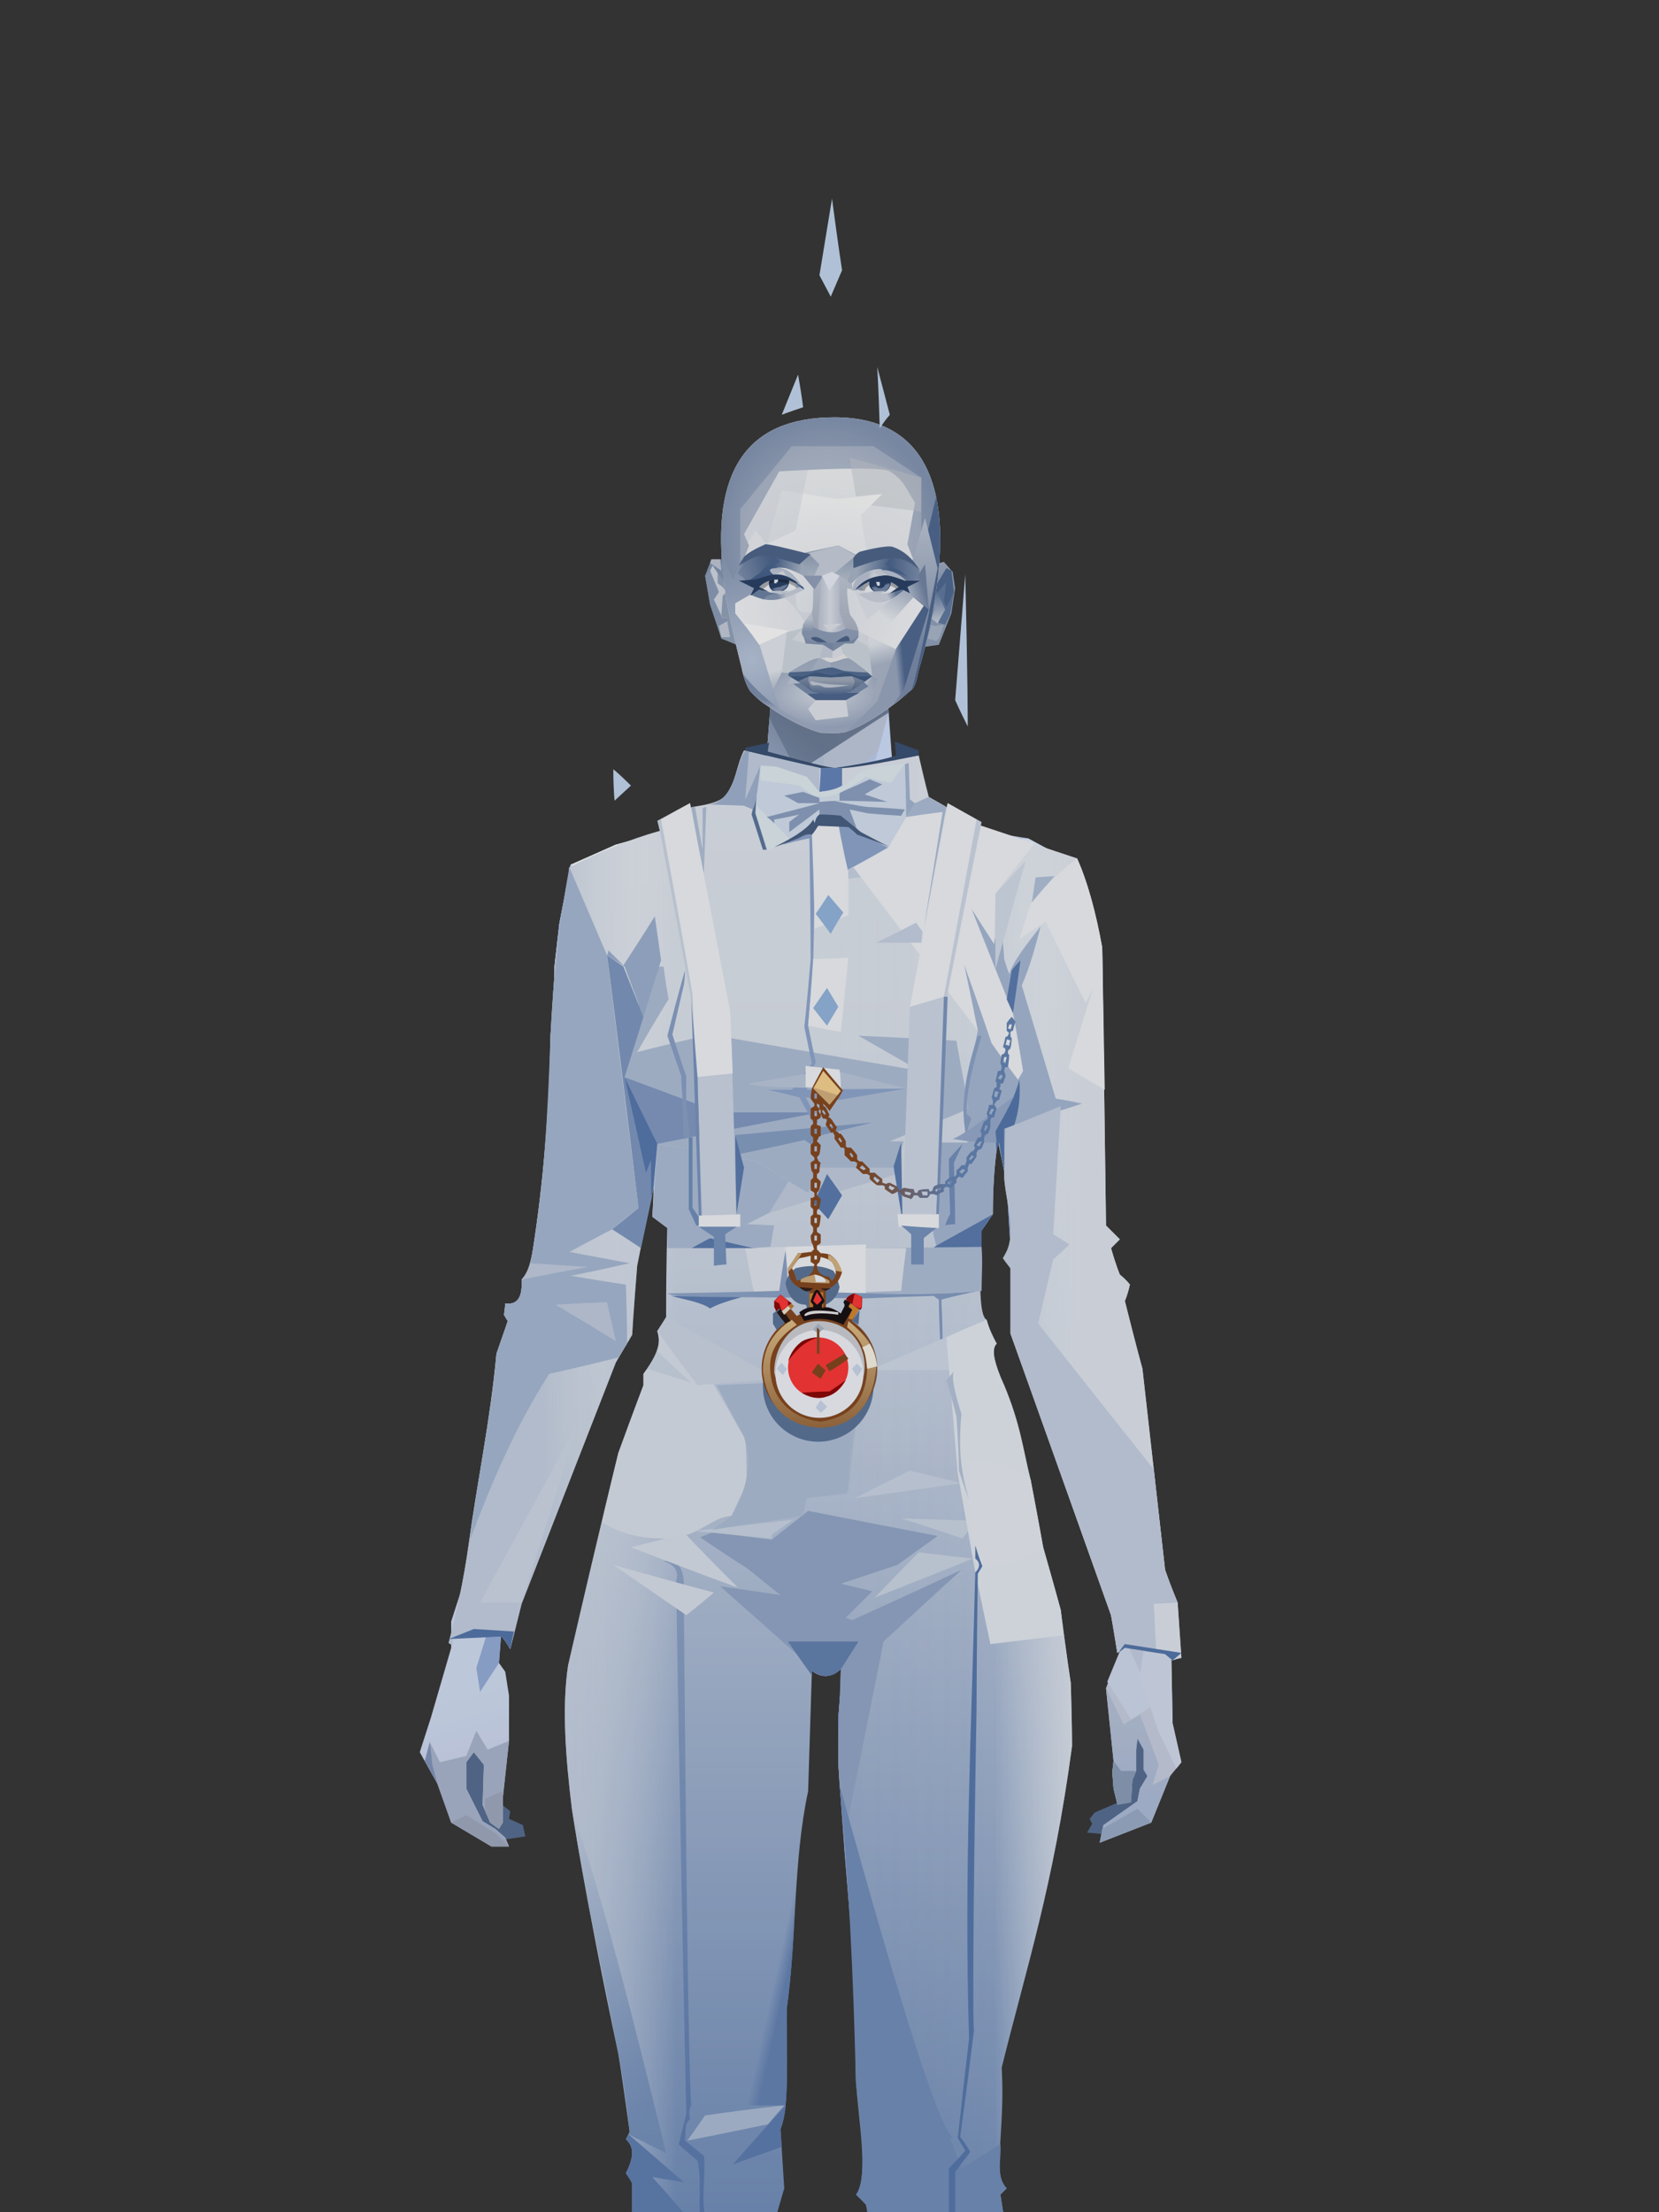 <?xml version="1.0" encoding="UTF-8"?>
<svg xmlns="http://www.w3.org/2000/svg" xmlns:xlink="http://www.w3.org/1999/xlink" width="1320px" height="1760px" viewBox="0 0 1320 1760" version="1.1">
<rect x="0" y="0" width="1320" height="1760" fill="#333333" stroke="none"/>
<defs>
</defs>

<defs>
<linearGradient x1="100%" y1="46%" x2="12%" y2="47%" id="id-spectre-16-spectre-0">
<stop stop-color="#bdcff1" offset="0%">
</stop>
<stop stop-color="#cbdaf7" offset="21%">
</stop>
<stop stop-color="#cbdaf7" offset="46%">
</stop>
<stop stop-color="#d1dffb" offset="80%">
</stop>
<stop stop-color="#cbdaf7" offset="100%">
</stop>
</linearGradient>
<linearGradient x1="53%" y1="81%" x2="50%" y2="22%" id="id-spectre-16-spectre-1">
<stop stop-color="#c9d1e2" offset="0%">
</stop>
<stop stop-color="#c4d0e7" offset="24%">
</stop>
<stop stop-color="#c1d1f2" offset="100%">
</stop>
</linearGradient>
<linearGradient x1="52%" y1="-4%" x2="46%" y2="70%" id="id-spectre-16-spectre-2">
<stop stop-color="#b9c4da" offset="0%">
</stop>
<stop stop-color="#afbedb" offset="100%">
</stop>
</linearGradient>
<linearGradient x1="46%" y1="43%" x2="15%" y2="43%" id="id-spectre-16-spectre-3">
<stop stop-color="#abc1e7" offset="0%">
</stop>
<stop stop-color="#a5bae4" offset="100%">
</stop>
</linearGradient>
<linearGradient x1="54%" y1="37%" x2="12%" y2="72%" id="id-spectre-16-spectre-4">
<stop stop-color="#3e4f6e" offset="0%">
</stop>
<stop stop-color="#98b0de" offset="100%">
</stop>
</linearGradient>
<linearGradient x1="27%" y1="47%" x2="91%" y2="49%" id="id-spectre-16-spectre-5">
<stop stop-color="#f5feff" offset="0%">
</stop>
<stop stop-color="#dae7ff" offset="100%">
</stop>
</linearGradient>
<linearGradient x1="47%" y1="60%" x2="49%" y2="79%" id="id-spectre-16-spectre-6">
<stop stop-color="#d4e0f6" offset="0%">
</stop>
<stop stop-color="#d3def5" offset="60%">
</stop>
<stop stop-color="#cfdaf1" offset="100%">
</stop>
</linearGradient>
<linearGradient x1="29%" y1="56%" x2="69%" y2="53%" id="id-spectre-16-spectre-7">
<stop stop-color="#96aedd" offset="0%">
</stop>
<stop stop-color="#aac0e8" offset="8%">
</stop>
<stop stop-color="#cbdaf8" offset="18%">
</stop>
<stop stop-color="#b9cbee" offset="38%">
</stop>
<stop stop-color="#adc1e8" offset="65%">
</stop>
<stop stop-color="#bdcff1" offset="81%">
</stop>
<stop stop-color="#a8bde6" offset="100%">
</stop>
</linearGradient>
<linearGradient x1="47%" y1="45%" x2="54%" y2="46%" id="id-spectre-16-spectre-8">
<stop stop-color="#c9d9f7" offset="0%">
</stop>
<stop stop-color="#9fb7e2" offset="62%">
</stop>
<stop stop-color="#a5bae4" offset="77%">
</stop>
<stop stop-color="#c1d1f2" offset="100%">
</stop>
</linearGradient>
<linearGradient x1="51%" y1="7%" x2="50%" y2="100%" id="id-spectre-16-spectre-9">
<stop stop-color="#b4c7ec" offset="0%">
</stop>
<stop stop-color="#ceddf9" offset="75%">
</stop>
<stop stop-color="#c7d8f6" offset="100%">
</stop>
</linearGradient>
<linearGradient x1="51%" y1="11%" x2="49%" y2="93%" id="id-spectre-16-spectre-10">
<stop stop-color="#acc0e7" offset="0%">
</stop>
<stop stop-color="#bdcff1" offset="73%">
</stop>
<stop stop-color="#c3d4f4" offset="100%">
</stop>
</linearGradient>
<linearGradient x1="51%" y1="-5%" x2="48%" y2="96%" id="id-spectre-16-spectre-11">
<stop stop-color="#b8caed" offset="0%">
</stop>
<stop stop-color="#aac0e7" offset="100%">
</stop>
</linearGradient>
<linearGradient x1="50%" y1="19%" x2="50%" y2="69%" id="id-spectre-16-spectre-12">
<stop stop-color="#93addb" offset="0%">
</stop>
<stop stop-color="#7291cb" offset="45%">
</stop>
<stop stop-color="#8fa9d9" offset="100%">
</stop>
</linearGradient>
<linearGradient x1="46%" y1="74%" x2="39%" y2="35%" id="id-spectre-16-spectre-13">
<stop stop-color="#9db4e1" offset="0%">
</stop>
<stop stop-color="#8aa5d7" offset="51%">
</stop>
<stop stop-color="#b7caed" offset="100%">
</stop>
</linearGradient>
<linearGradient x1="45%" y1="12%" x2="50%" y2="54%" id="id-spectre-16-spectre-14">
<stop stop-color="#7794ce" offset="0%" stop-opacity="0">
</stop>
<stop stop-color="#7794ce" offset="100%">
</stop>
</linearGradient>
<linearGradient x1="41%" y1="19%" x2="50%" y2="100%" id="id-spectre-16-spectre-15">
<stop stop-color="#abc0e7" offset="0%">
</stop>
<stop stop-color="#b7caed" offset="37%">
</stop>
<stop stop-color="#809dd3" offset="100%">
</stop>
</linearGradient>
<linearGradient x1="50%" y1="31%" x2="45%" y2="50%" id="id-spectre-16-spectre-16">
<stop stop-color="#a8bee6" offset="0%">
</stop>
<stop stop-color="#a9bee6" offset="100%">
</stop>
</linearGradient>
<linearGradient x1="51%" y1="22%" x2="50%" y2="100%" id="id-spectre-16-spectre-17">
<stop stop-color="#94addb" offset="0%">
</stop>
<stop stop-color="#97b0dc" offset="100%">
</stop>
</linearGradient>
<linearGradient x1="49%" y1="0%" x2="50%" y2="100%" id="id-spectre-16-spectre-18">
<stop stop-color="#c2d3f4" offset="0%">
</stop>
<stop stop-color="#c3d4f4" offset="100%">
</stop>
</linearGradient>
<linearGradient x1="44%" y1="15%" x2="50%" y2="100%" id="id-spectre-16-spectre-19">
<stop stop-color="#91aada" offset="0%">
</stop>
<stop stop-color="#9ab2de" offset="100%">
</stop>
</linearGradient>
<linearGradient x1="52%" y1="21%" x2="49%" y2="83%" id="id-spectre-16-spectre-20">
<stop stop-color="#c7d7f6" offset="0%">
</stop>
<stop stop-color="#ccdbf9" offset="48%">
</stop>
<stop stop-color="#c9d9f9" offset="100%">
</stop>
</linearGradient>
<linearGradient x1="85%" y1="60%" x2="16%" y2="60%" id="id-spectre-16-spectre-21">
<stop stop-color="#c9d8f6" offset="0%">
</stop>
<stop stop-color="#a5bae4" offset="100%">
</stop>
</linearGradient>
<linearGradient x1="48%" y1="-20%" x2="59%" y2="91%" id="id-spectre-16-spectre-22">
<stop stop-color="#bed0f1" offset="0%">
</stop>
<stop stop-color="#a5bae4" offset="59%">
</stop>
<stop stop-color="#a5bae4" offset="72%">
</stop>
<stop stop-color="#b2c6eb" offset="100%">
</stop>
</linearGradient>
<linearGradient x1="55%" y1="48%" x2="46%" y2="33%" id="id-spectre-16-spectre-23">
<stop stop-color="#b7caed" offset="0%">
</stop>
<stop stop-color="#bed0f1" offset="57%">
</stop>
<stop stop-color="#b6c9ed" offset="100%">
</stop>
</linearGradient>
<linearGradient x1="50%" y1="19%" x2="50%" y2="78%" id="id-spectre-16-spectre-24">
<stop stop-color="#829ed3" offset="0%">
</stop>
<stop stop-color="#9db4e1" offset="50%">
</stop>
<stop stop-color="#9cb3df" offset="100%">
</stop>
</linearGradient>
<linearGradient x1="44%" y1="70%" x2="86%" y2="30%" id="id-spectre-16-spectre-25">
<stop stop-color="#ccdbf9" offset="0%">
</stop>
<stop stop-color="#cbdaf7" offset="100%">
</stop>
</linearGradient>
<linearGradient x1="50%" y1="10%" x2="50%" y2="43%" id="id-spectre-16-spectre-26">
<stop stop-color="#cfddf9" offset="0%">
</stop>
<stop stop-color="#8ea7d9" offset="16%">
</stop>
<stop stop-color="#a5bbe4" offset="68%">
</stop>
<stop stop-color="#a4b9e3" offset="100%">
</stop>
</linearGradient>
<linearGradient x1="89%" y1="50%" x2="9%" y2="52%" id="id-spectre-16-spectre-27">
<stop stop-color="#8ba6d7" offset="0%">
</stop>
<stop stop-color="#8ea7d8" offset="53%" stop-opacity="0.2">
</stop>
<stop stop-color="#85a0d4" offset="75%">
</stop>
<stop stop-color="#97afde" offset="100%">
</stop>
</linearGradient>
<linearGradient x1="19%" y1="86%" x2="73%" y2="32%" id="id-spectre-16-spectre-28">
<stop stop-color="#a6bbe5" offset="0%">
</stop>
<stop stop-color="#d3e0fc" offset="40%">
</stop>
<stop stop-color="#c4d5f4" offset="100%">
</stop>
</linearGradient>
<linearGradient x1="35%" y1="94%" x2="47%" y2="12%" id="id-spectre-16-spectre-29">
<stop stop-color="#a8bde6" offset="0%">
</stop>
<stop stop-color="#cddcf6" offset="31%">
</stop>
<stop stop-color="#ccdbf8" offset="44%">
</stop>
<stop stop-color="#cfdefa" offset="100%">
</stop>
</linearGradient>
<linearGradient x1="50%" y1="54%" x2="27%" y2="9%" id="id-spectre-16-spectre-30">
<stop stop-color="#c1d1f0" offset="0%">
</stop>
<stop stop-color="#d6e3fe" offset="100%" stop-opacity="0">
</stop>
</linearGradient>
<linearGradient x1="20%" y1="36%" x2="93%" y2="61%" id="id-spectre-16-spectre-31">
<stop stop-color="#e7f1ff" offset="0%">
</stop>
<stop stop-color="#c2d2f3" offset="70%">
</stop>
<stop stop-color="#aec2e8" offset="100%">
</stop>
</linearGradient>
<linearGradient x1="36%" y1="84%" x2="25%" y2="44%" id="id-spectre-16-spectre-32">
<stop stop-color="#abc0e7" offset="0%">
</stop>
<stop stop-color="#a4b9e3" offset="35%">
</stop>
<stop stop-color="#e6f1ff" offset="100%" stop-opacity="0">
</stop>
</linearGradient>
<linearGradient x1="63%" y1="95%" x2="43%" y2="20%" id="id-spectre-16-spectre-33">
<stop stop-color="#b8caee" offset="0%">
</stop>
<stop stop-color="#c2d3f4" offset="46%">
</stop>
<stop stop-color="#b4c6ec" offset="100%">
</stop>
</linearGradient>
<linearGradient x1="40%" y1="0%" x2="50%" y2="86%" id="id-spectre-16-spectre-34">
<stop stop-color="#b3c6eb" offset="0%">
</stop>
<stop stop-color="#c1d1f2" offset="100%">
</stop>
</linearGradient>
<linearGradient x1="50%" y1="0%" x2="50%" y2="92%" id="id-spectre-16-spectre-35">
<stop stop-color="#dbe8ff" offset="0%">
</stop>
<stop stop-color="#c2d3f4" offset="100%">
</stop>
</linearGradient>
<linearGradient x1="33%" y1="79%" x2="21%" y2="44%" id="id-spectre-16-spectre-36">
<stop stop-color="#b7c9ed" offset="0%">
</stop>
<stop stop-color="#a3bae3" offset="28%">
</stop>
<stop stop-color="#d7e4fe" offset="100%" stop-opacity="0">
</stop>
</linearGradient>
<linearGradient x1="4%" y1="47%" x2="92%" y2="45%" id="id-spectre-16-spectre-37">
<stop stop-color="#89a4d6" offset="0%">
</stop>
<stop stop-color="#afc4e9" offset="17%">
</stop>
<stop stop-color="#aec2e8" offset="48%" stop-opacity="0.39">
</stop>
<stop stop-color="#87a2d5" offset="78%" stop-opacity="0.76">
</stop>
<stop stop-color="#9db4e1" offset="100%">
</stop>
</linearGradient>
<linearGradient x1="60%" y1="45%" x2="67%" y2="53%" id="id-spectre-16-spectre-38">
<stop stop-color="#e3efff" offset="0%">
</stop>
<stop stop-color="#f3fbff" offset="100%">
</stop>
</linearGradient>
<linearGradient x1="48%" y1="15%" x2="54%" y2="81%" id="id-spectre-16-spectre-39">
<stop stop-color="#cbdaf7" offset="0%">
</stop>
<stop stop-color="#d5e3fc" offset="100%">
</stop>
</linearGradient>
<linearGradient x1="47%" y1="44%" x2="50%" y2="61%" id="id-spectre-16-spectre-40">
<stop stop-color="#7693cc" offset="0%" stop-opacity="0">
</stop>
<stop stop-color="#7693cc" offset="100%">
</stop>
</linearGradient>
<linearGradient x1="26%" y1="-7%" x2="50%" y2="96%" id="id-spectre-16-spectre-41">
<stop stop-color="#37373f" offset="0%">
</stop>
<stop stop-color="#19191d" offset="100%">
</stop>
</linearGradient>
<linearGradient x1="50%" y1="12%" x2="59%" y2="82%" id="id-spectre-16-spectre-42">
<stop stop-color="#252525" offset="0%">
</stop>
<stop stop-color="#101010" offset="100%">
</stop>
</linearGradient>
<linearGradient x1="25%" y1="-16%" x2="50%" y2="98%" id="id-spectre-16-spectre-43">
<stop stop-color="#37373f" offset="0%">
</stop>
<stop stop-color="#19191d" offset="100%">
</stop>
</linearGradient>
<linearGradient x1="75%" y1="39%" x2="50%" y2="93%" id="id-spectre-16-spectre-44">
<stop stop-color="#252525" offset="0%">
</stop>
<stop stop-color="#000000" offset="100%">
</stop>
</linearGradient>
<linearGradient x1="69%" y1="0%" x2="69%" y2="20%" id="id-spectre-16-spectre-45">
<stop stop-color="#a0abc2" offset="0%">
</stop>
<stop stop-color="#909fba" offset="100%">
</stop>
</linearGradient>
<linearGradient x1="50%" y1="0%" x2="50%" y2="100%" id="id-spectre-16-spectre-46">
<stop stop-color="#5e789f" offset="0%">
</stop>
<stop stop-color="#ced5e1" offset="100%">
</stop>
</linearGradient>
<radialGradient cx="50%" cy="61%" r="61%" id="id-spectre-16-spectre-47" fx="50%" fy="61%" gradientTransform="translate(0.5,0.609) scale(1,0.694) rotate(180) scale(1,1) translate(-0.5,-0.609)">
<stop stop-color="#e4e8ef" offset="0%">
</stop>
<stop stop-color="#ffffff" offset="100%">
</stop>
</radialGradient>
<radialGradient cx="50%" cy="74%" r="74%" id="id-spectre-16-spectre-48" fx="50%" fy="74%" gradientTransform="translate(0.5,0.744) scale(0.748,1) rotate(-90) scale(1,0.864) translate(-0.5,-0.744)">
<stop stop-color="#bcc5d6" offset="0%">
</stop>
<stop stop-color="#8395b3" offset="100%">
</stop>
</radialGradient>
<linearGradient x1="39%" y1="37%" x2="50%" y2="60%" id="id-spectre-16-spectre-49">
<stop stop-color="#e5e9f0" offset="0%">
</stop>
<stop stop-color="#abb7ca" offset="100%">
</stop>
</linearGradient>
<radialGradient cx="50%" cy="37%" r="75%" id="id-spectre-16-spectre-50" fx="50%" fy="37%" gradientTransform="translate(0.5,0.372) scale(0.536,1) rotate(90) scale(1,2) translate(-0.5,-0.372)">
<stop stop-color="#dee3eb" offset="0%">
</stop>
<stop stop-color="#8899b8" offset="100%">
</stop>
</radialGradient>
<radialGradient cx="52%" cy="68%" r="169%" id="id-spectre-16-spectre-51" fx="52%" fy="68%" gradientTransform="translate(0.522,0.681) scale(1,0.367) rotate(-105) translate(-0.522,-0.681)">
<stop stop-color="#b9c7dd" offset="0%">
</stop>
<stop stop-color="#8b9bb8" offset="100%">
</stop>
</radialGradient>
<linearGradient x1="29%" y1="57%" x2="32%" y2="48%" id="id-spectre-16-spectre-52">
<stop stop-color="#9facc6" offset="0%">
</stop>
<stop stop-color="#7c8dac" offset="100%">
</stop>
</linearGradient>
<linearGradient x1="58%" y1="63%" x2="50%" y2="65%" id="id-spectre-16-spectre-53">
<stop stop-color="#4c6790" offset="0%">
</stop>
<stop stop-color="#99a6c0" offset="100%">
</stop>
</linearGradient>
<linearGradient x1="91%" y1="62%" x2="50%" y2="78%" id="id-spectre-16-spectre-54">
<stop stop-color="#7082a4" offset="0%">
</stop>
<stop stop-color="#b4c0d2" offset="100%">
</stop>
</linearGradient>
<linearGradient x1="39%" y1="5%" x2="39%" y2="73%" id="id-spectre-16-spectre-55">
<stop stop-color="#bbc5d5" offset="0%">
</stop>
<stop stop-color="#798cac" offset="100%">
</stop>
</linearGradient>
<linearGradient x1="28%" y1="92%" x2="75%" y2="13%" id="id-spectre-16-spectre-56">
<stop stop-color="#eff2f6" offset="0%">
</stop>
<stop stop-color="#b3bed1" offset="100%">
</stop>
</linearGradient>
<linearGradient x1="50%" y1="0%" x2="50%" y2="100%" id="id-spectre-16-spectre-57">
<stop stop-color="#8392ad" offset="0%">
</stop>
<stop stop-color="#485f82" offset="100%">
</stop>
</linearGradient>
<linearGradient x1="50%" y1="20%" x2="50%" y2="100%" id="id-spectre-16-spectre-58">
<stop stop-color="#a0aabb" offset="0%">
</stop>
<stop stop-color="#49648e" offset="100%">
</stop>
</linearGradient>
<linearGradient x1="50%" y1="50%" x2="50%" y2="100%" id="id-spectre-16-spectre-59">
<stop stop-color="#49648d" offset="0%">
</stop>
<stop stop-color="#526c93" offset="100%">
</stop>
</linearGradient>
<linearGradient x1="50%" y1="0%" x2="50%" y2="100%" id="id-spectre-16-spectre-60">
<stop stop-color="#a3b0c6" offset="0%">
</stop>
<stop stop-color="#a5b1c7" offset="99%">
</stop>
</linearGradient>
<linearGradient x1="64%" y1="50%" x2="0%" y2="62%" id="id-spectre-16-spectre-61">
<stop stop-color="#48638d" offset="0%">
</stop>
<stop stop-color="#7c8fae" offset="100%">
</stop>
</linearGradient>
<linearGradient x1="100%" y1="66%" x2="34%" y2="66%" id="id-spectre-16-spectre-62">
<stop stop-color="#7c8fae" offset="0%">
</stop>
<stop stop-color="#48638d" offset="100%">
</stop>
</linearGradient>
<linearGradient x1="23%" y1="50%" x2="73%" y2="54%" id="id-spectre-16-spectre-63">
<stop stop-color="#a9b6c9" offset="0%">
</stop>
<stop stop-color="#46618c" offset="100%">
</stop>
</linearGradient>
<linearGradient x1="23%" y1="50%" x2="73%" y2="55%" id="id-spectre-16-spectre-64">
<stop stop-color="#46618c" offset="0%">
</stop>
<stop stop-color="#a9b6c9" offset="100%">
</stop>
</linearGradient>
<linearGradient x1="50%" y1="14%" x2="50%" y2="125%" id="id-spectre-16-spectre-65">
<stop stop-color="#8c9db6" offset="0%">
</stop>
<stop stop-color="#cad2de" offset="100%">
</stop>
</linearGradient>
<linearGradient x1="50%" y1="0%" x2="50%" y2="98%" id="id-spectre-16-spectre-66">
<stop stop-color="#c1c9d9" offset="0%">
</stop>
<stop stop-color="#adb4c4" offset="100%">
</stop>
</linearGradient>
<linearGradient x1="50%" y1="34%" x2="50%" y2="100%" id="id-spectre-16-spectre-67">
<stop stop-color="#c6cedc" offset="0%">
</stop>
<stop stop-color="#8798b4" offset="100%">
</stop>
</linearGradient>
<linearGradient x1="0%" y1="50%" x2="87%" y2="50%" id="id-spectre-16-spectre-68">
<stop stop-color="#bec6d6" offset="0%">
</stop>
<stop stop-color="#dfe4ed" offset="49%">
</stop>
<stop stop-color="#bcc5d6" offset="100%">
</stop>
</linearGradient>
<linearGradient x1="83%" y1="50%" x2="22%" y2="56%" id="id-spectre-16-spectre-69">
<stop stop-color="#90a0ba" offset="0%">
</stop>
<stop stop-color="#8b9bb7" offset="100%">
</stop>
</linearGradient>
<linearGradient x1="59%" y1="53%" x2="79%" y2="50%" id="id-spectre-16-spectre-70">
<stop stop-color="#ced4e0" offset="0%">
</stop>
<stop stop-color="#647b9f" offset="100%">
</stop>
</linearGradient>
<linearGradient x1="66%" y1="52%" x2="50%" y2="53%" id="id-spectre-16-spectre-71">
<stop stop-color="#cad1dd" offset="0%">
</stop>
<stop stop-color="#8597b3" offset="100%">
</stop>
</linearGradient>
<linearGradient x1="50%" y1="56%" x2="44%" y2="48%" id="id-spectre-16-spectre-72">
<stop stop-color="#7285a7" offset="0%">
</stop>
<stop stop-color="#243c63" offset="100%">
</stop>
</linearGradient>
<linearGradient x1="50%" y1="62%" x2="44%" y2="46%" id="id-spectre-16-spectre-73">
<stop stop-color="#7285a7" offset="1%">
</stop>
<stop stop-color="#243c63" offset="100%">
</stop>
</linearGradient>
<linearGradient x1="50%" y1="2%" x2="50%" y2="100%" id="id-spectre-16-spectre-74">
<stop stop-color="#e2e8f1" offset="0%">
</stop>
<stop stop-color="#dee5ef" offset="18%">
</stop>
<stop stop-color="#c4d0e3" offset="43%">
</stop>
<stop stop-color="#718ebc" offset="100%">
</stop>
</linearGradient>
<linearGradient x1="86%" y1="50%" x2="13%" y2="50%" id="id-spectre-16-spectre-75">
<stop stop-color="#e2e8f1" offset="0%">
</stop>
<stop stop-color="#f5f9fe" offset="16%" stop-opacity="0.037">
</stop>
<stop stop-color="#d2dbea" offset="46%" stop-opacity="0">
</stop>
<stop stop-color="#ffffff" offset="75%" stop-opacity="0">
</stop>
<stop stop-color="#c6d2e4" offset="100%">
</stop>
</linearGradient>
<linearGradient x1="50%" y1="0%" x2="50%" y2="100%" id="id-spectre-16-spectre-76">
<stop stop-color="#728fbc" offset="0%" stop-opacity="0">
</stop>
<stop stop-color="#728fbc" offset="100%">
</stop>
</linearGradient>
<linearGradient x1="50%" y1="0%" x2="50%" y2="100%" id="id-spectre-16-spectre-77">
<stop stop-color="#90a6ca" offset="0%">
</stop>
<stop stop-color="#5577af" offset="100%">
</stop>
</linearGradient>
<linearGradient x1="53%" y1="89%" x2="45%" y2="82%" id="id-spectre-16-spectre-78">
<stop stop-color="#6282b5" offset="0%">
</stop>
<stop stop-color="#6282b5" offset="100%" stop-opacity="0">
</stop>
</linearGradient>
<linearGradient x1="35%" y1="49%" x2="32%" y2="49%" id="id-spectre-16-spectre-79">
<stop stop-color="#f2f5f9" offset="0%">
</stop>
<stop stop-color="#e2e8f1" offset="100%">
</stop>
</linearGradient>
<linearGradient x1="100%" y1="50%" x2="0%" y2="50%" id="id-spectre-16-spectre-80">
<stop stop-color="#819bc3" offset="0%">
</stop>
<stop stop-color="#8fa5c9" offset="100%">
</stop>
</linearGradient>
<linearGradient x1="50%" y1="0%" x2="50%" y2="100%" id="id-spectre-16-spectre-81">
<stop stop-color="#ced7e7" offset="0%">
</stop>
<stop stop-color="#cfd9e8" offset="100%">
</stop>
</linearGradient>
<linearGradient x1="73%" y1="50%" x2="39%" y2="50%" id="id-spectre-16-spectre-82">
<stop stop-color="#6282b4" offset="0%">
</stop>
<stop stop-color="#82431a" offset="100%">
</stop>
</linearGradient>
<linearGradient x1="50%" y1="0%" x2="50%" y2="100%" id="id-spectre-16-spectre-83">
<stop stop-color="#e2bf87" offset="0%">
</stop>
<stop stop-color="#9a693b" offset="100%">
</stop>
</linearGradient>
<linearGradient x1="53%" y1="60%" x2="52%" y2="64%" id="id-spectre-16-spectre-84">
<stop stop-color="#fad490" offset="0%">
</stop>
<stop stop-color="#d6b17c" offset="100%">
</stop>
</linearGradient>
</defs>
<g stroke="none" stroke-width="1" fill="none" opacity="0.858" id="id-spectre-16-spectre-85" fill-rule="evenodd">
<g transform="translate(334,157)">
<g transform="translate(0,175)" id="id-spectre-16-spectre-86">
<g transform="translate(0,218)" id="id-spectre-16-spectre-87">
<polygon points="561 754 565 870 565 880 537 892 533 897 535 901 531 908 542 909 597 863" fill="#546c91" id="id-spectre-16-spectre-88">
</polygon>
<polygon points="536 282 539 245 535 195 528 157 521 137 484 117 440 110 212 110 188 113 156 122 120 138 111 185 107 220 109 289" fill="url(#id-spectre-16-spectre-0)" id="id-spectre-16-spectre-88">
</polygon>
<polygon points="467 393 474 506 502 589 536 671 555 727 561 754 546 793 552 851 551 860 552 873 555 885 566 881 567 866 570 859 570 842 571 833 576 842 576 858 579 863 573 873 571 883 544 902 541 916 582 900 597 863 606 852 599 821 597 715 589 694 582 655 568 522 544 424" fill="url(#id-spectre-16-spectre-1)" id="id-spectre-16-spectre-88">
</polygon>
<polygon points="546 793 552 851 551 860 552 873 555 885 566 881 567 866 570 859 570 842 571 833 576 842 576 858 579 863 573 873 571 883 544 902 541 916 582 900 597 863 583 870 588 854 573 814 560 822" fill="url(#id-spectre-16-spectre-2)" id="id-spectre-16-spectre-88">
</polygon>
<polygon points="552 851 551 860 552 873 555 886 566 884 567 866 570 859 558 859" fill="#8b9dba" id="id-spectre-16-spectre-88">
</polygon>
<polygon points="543 905 541 916 582 900 571 889" fill="#9aacc8" id="id-spectre-16-spectre-88">
</polygon>
<polygon points="561 754 547 788 566 818 585 806" fill="#d2dcef" id="id-spectre-16-spectre-88">
</polygon>
<polygon points="485 647 477 598 453 528 440 504 437 489 438 459 449 401 455 339 188 342 198 410 202 493 162 596 152 637 265 692 319 721 386 692" fill="url(#id-spectre-16-spectre-3)" id="id-spectre-16-spectre-88">
</polygon>
<polygon points="485 647 477 598 453 528 440 504 437 489 438 459 449 401 455 339 296 352 376 634" fill="#b4c7ec" id="id-spectre-16-spectre-88">
</polygon>
<g transform="translate(188,0)" id="id-spectre-16-spectre-97">
<polygon points="273 114 252 110 231 99 200 76 188 58 184 0 92 0 87 63 24 110 0 113 102 122 120 134 133 138 148 120 160 116 186 118 224 114" fill="#b7caed" id="id-spectre-16-spectre-88">
</polygon>
<polygon points="200 76 188 58 184 12 174 57 154 111 184 72" fill="#d1e1ff" id="id-spectre-16-spectre-88">
</polygon>
<polygon points="148 0 92 0 87 63 107 126 120 134 132 137" fill="#a9bee6" id="id-spectre-16-spectre-88">
</polygon>
<polygon points="115 101 119 113 117 115 135 134 149 119 164 71 124 108" fill="#9fb5e1" id="id-spectre-16-spectre-101">
</polygon>
<polygon points="120 126 132 137 144 124" fill="#91aada" id="id-spectre-16-spectre-102">
</polygon>
<polygon points="135 97 164 70 174 57 185 16 133 50" fill="#bed0f1" id="id-spectre-16-spectre-103">
</polygon>
<polygon points="96 95 115 79 163 60 177 47 185 17 184 0 92 0 87 63 45 95" fill="#c1cad8" opacity="0.654" id="id-spectre-16-spectre-88">
</polygon>
<polygon points="185 17 184 0 92 0 87 63 45 95 65 95" fill="url(#id-spectre-16-spectre-4)" opacity="0.467" id="id-spectre-16-spectre-88">
</polygon>
<polygon points="122 58 175 23 185 17 184 0 92 0 90 21 107 54" fill="#506280" opacity="0.434" id="id-spectre-16-spectre-88">
</polygon>
</g>
<polygon points="41 843 33 855 36 895 64 914 84 911 82 902 71 897 72 891 62 883 52 848" fill="#546c91" id="id-spectre-16-spectre-88">
</polygon>
<polygon points="314 151 285 173 320 187 357 165" fill="#d5e3fc" id="id-spectre-16-spectre-108">
</polygon>
<polygon points="327 150 370 129 342 126" fill="#b9cbef" id="id-spectre-16-spectre-109">
</polygon>
<polygon points="301 141 303 148 243 131 240 118 276 118" fill="#b8caed" id="id-spectre-16-spectre-110">
</polygon>
<polygon points="159 148 205 122 269 122 302 143 296 117 188 113 156 122 120 138" fill="url(#id-spectre-16-spectre-5)" id="id-spectre-16-spectre-88">
</polygon>
<polygon points="156 122 120 138 152 167 195 134" fill="#f7feff" id="id-spectre-16-spectre-88">
</polygon>
<polygon points="89 583 77 541 62 551 45 657 34 712 25 740 25 761 9 816 0 844 14 869 25 900 57 919 71 919 68 912 60 905 50 899 37 873 37 852 43 844 51 854 50 886 56 900 63 905 66 900 66 881 71 835 71 799 68 780 63 773 66 734 85 683 120 598 162 510" fill="url(#id-spectre-16-spectre-6)" id="id-spectre-16-spectre-88">
</polygon>
<polygon points="89 583 77 541 62 551 45 657 48 714 120 598 162 510" fill="#b8caed" id="id-spectre-16-spectre-88">
</polygon>
<polygon points="54 842 45 827 37 847 16 852 8 836 4 851 0 844 14 869 25 900 57 919 71 919 68 912 60 905 50 899 37 873 37 852 43 844 51 854 50 886 56 900 63 905 66 900 66 881 71 835" fill="#aab6d0" id="id-spectre-16-spectre-88">
</polygon>
<polygon points="52 881 52 891 56 900 63 905 66 900 66 881 66 875" fill="#9faac0" id="id-spectre-16-spectre-88">
</polygon>
<polygon points="25 900 57 919 71 919 61 909 37 894" fill="#9faac0" id="id-spectre-16-spectre-88">
</polygon>
<polygon points="160 466 145 487 107 577 45 777 48 796 63 773 66 734 85 683 120 598 162 510" fill="#94addb" id="id-spectre-16-spectre-88">
</polygon>
<polygon points="169 1210 277 1210 282 1182 281 1150 283 1126 286 1114 285 1062 292 972 306 866 310 791 308 767 323 771 337 767 333 816 333 854 338 923 345 1008 348 1112 351 1129 353 1176 361 1210 461 1210 458 1191 456 1170 460 1132 461 1081 505 905 516 838 517 825 512 761 502 705 485 647 482 628 386 689 317 717 265 689 183 628 153 637 131 730 119 780 117 812 122 861 130 916 165 1093 176 1179" fill="url(#id-spectre-16-spectre-7)" id="id-spectre-16-spectre-88">
</polygon>
<polygon points="462 663 416 771 399 818 392 1124 358 1178 398 1203 441 1152 461 1081 505 905 516 838 517 825 514 789 490 713" fill="url(#id-spectre-16-spectre-8)" id="id-spectre-16-spectre-88">
</polygon>
<polygon points="422 1160 395 1199 365 1171 400 1149 383 1120 391 982 411 785 416 771 448 696 454 1012 445 1116 406 1149" fill="url(#id-spectre-16-spectre-9)" id="id-spectre-16-spectre-121">
</polygon>
<polygon points="120 138 111 185 107 220 109 289 95 438 88 463 68 510 88 584 162 510 167 424 162 240" fill="url(#id-spectre-16-spectre-10)" id="id-spectre-16-spectre-88">
</polygon>
<polygon points="101 465 103 488 105 510 159 446 179 359 164 231 187 183 186 179 132 181 160 234 160 320 149 375 151 383 123 460 114 465" fill="url(#id-spectre-16-spectre-11)" id="id-spectre-16-spectre-123">
</polygon>
<polygon points="95 438 88 463 68 510 50 620 101 519 95 476" fill="#dbe8ff" id="id-spectre-16-spectre-88">
</polygon>
<polygon points="95 451 127 364 133 315 120 138 111 185 107 220 109 289 95 438" fill="#adc1e8" id="id-spectre-16-spectre-88">
</polygon>
<polygon points="184 241 176 248 162 225 138 289 161 320 169 374 161 420 151 410 162 510 167 424 188 342" fill="url(#id-spectre-16-spectre-12)" id="id-spectre-16-spectre-88">
</polygon>
<polygon points="283 1126 286 1114 285 1062 292 972 306 866 310 791 308 767 323 771 337 767 333 816 333 854 338 923 345 1008 374 889 416 771 462 663 490 713 514 789 512 761 502 705 485 647 477 598 471 583 420 649 316 719 200 653 244 741 264 823 274 993" fill="url(#id-spectre-16-spectre-13)" id="id-spectre-16-spectre-88">
</polygon>
<polygon points="298 929 306 866 310 791 308 767 323 771 337 767 333 816 333 854 336 893 347 825 359 783 378 733 388 687 321 739 254 687 267 735 290 821" fill="url(#id-spectre-16-spectre-14)" id="id-spectre-16-spectre-88">
</polygon>
<polygon points="347 1092 348 1112 351 1129 353 1176 361 1210 461 1210 438 1154 422 1135 403 1147 428 1167 399 1202 370 1170 382 1124" fill="url(#id-spectre-16-spectre-15)" id="id-spectre-16-spectre-88">
</polygon>
<polygon points="10 854 8 836 4 851 0 844 14 869" fill="#8094bc" id="id-spectre-16-spectre-88">
</polygon>
<polygon points="519 499 516 519 544 628 473 499 489 398" fill="url(#id-spectre-16-spectre-16)" id="id-spectre-16-spectre-131">
</polygon>
<polygon points="461 1210 458 1191 456 1170 460 1132 461 1081 438 1154 450 1210" fill="url(#id-spectre-16-spectre-17)" id="id-spectre-16-spectre-88">
</polygon>
<polygon points="220 1149 259 1114 239 1062 231 973 265 818 239 712 201 660 157 649 201 783 182 924 169 1083" fill="url(#id-spectre-16-spectre-18)" id="id-spectre-16-spectre-133">
</polygon>
<polygon points="169 1210 277 1210 282 1182 281 1150 283 1126 286 1114 285 1097 225 1210 207 1210 195 1120 172 1077 149 1014 165 1093 176 1179" fill="url(#id-spectre-16-spectre-19)" id="id-spectre-16-spectre-88">
</polygon>
<polygon points="172 1077 182 923 149 1014" fill="#9ab2de" id="id-spectre-16-spectre-88">
</polygon>
<polygon points="169 1210 239 1210 230 1196 204 1174 172 1149 176 1179" fill="#87a2d5" opacity="0.574" id="id-spectre-16-spectre-88">
</polygon>
<polygon points="221 1129 239 1096 224 1062 224 982 239 803 217 697 189 668 211 770 211 910 189 997 181 1093" fill="url(#id-spectre-16-spectre-20)" id="id-spectre-16-spectre-133">
</polygon>
<polygon points="216 794 220 691 200 667 168 657 200 736" fill="#cbdaf7" id="id-spectre-16-spectre-138">
</polygon>
<polygon points="510 475 491 418 481 446 484 356 520 273 533 417" fill="url(#id-spectre-16-spectre-21)" id="id-spectre-16-spectre-139">
</polygon>
<polygon points="568 522 544 424 542 345 536 282 539 245 535 195 528 157 521 137 494 160 419 157 470 211 516 289 525 410 510 476 518 506 535 461 561 542" fill="url(#id-spectre-16-spectre-22)" id="id-spectre-16-spectre-88">
</polygon>
<polygon points="486 389 533 242 500 167 463 206 450 247 462 264" fill="url(#id-spectre-16-spectre-23)" id="id-spectre-16-spectre-141">
</polygon>
<polygon points="473 489 474 506 502 589 536 671 555 727 561 754 567 712 543 622" fill="#98b0de" id="id-spectre-16-spectre-88">
</polygon>
<polygon points="460 328 466 378 474 506 489 424 486 391 468 273 479 230 461 259 454 251" fill="url(#id-spectre-16-spectre-24)" id="id-spectre-16-spectre-88">
</polygon>
<polygon points="286 327 306 310 330 274 452 251 464 204 420 155 317 203 219 164 210 153 187 180" fill="url(#id-spectre-16-spectre-25)" id="id-spectre-16-spectre-144">
</polygon>
<polygon points="440 504 437 489 438 459 449 401 455 339 458 328 324 281 188 342 198 410 202 493 162 596 156 620 161 632 168 598 172 570 204 506 202 458 217 401 286 365 321 351 353 359 422 401 430 493 437 519" fill="url(#id-spectre-16-spectre-26)" id="id-spectre-16-spectre-88">
</polygon>
<polygon points="451 384 455 339 458 328 363 339 330 307 267 342 188 342 193 378 262 367 311 342 335 339 380 367" fill="url(#id-spectre-16-spectre-27)" id="id-spectre-16-spectre-88">
</polygon>
<path d="M 421 194 L 404 189 C 377 189 356 197 342 213 C 328 229 322 249 322 275 C 324 301 331 320 345 332 C 365 350 384 355 404 355 C 425 355 444 346 450 341 C 453 338 457 334 460 328 C 463 323 466 316 467 307 C 469 293 465 275 457 254 L 421 194 Z" fill="url(#id-spectre-16-spectre-28)" id="id-spectre-16-spectre-147">
</path>
<path d="M 421 194 L 417 175 C 386 187 366 196 358 200 C 354 203 351 205 348 207 C 347 208 380 253 447 341 C 454 338 459 332 463 323 C 469 310 469 301 468 292 C 468 286 465 274 459 256 L 421 194 Z" fill="url(#id-spectre-16-spectre-29)" id="id-spectre-16-spectre-147">
</path>
<path d="M 375 225 C 337 252 343 276 343 283 C 343 290 353 318 370 334 C 378 342 422 348 446 331 C 468 315 471 293 457 264 C 427 220 399 207 375 225 Z" fill="url(#id-spectre-16-spectre-30)" opacity="0.282" id="id-spectre-16-spectre-147">
</path>
<path d="M 272 204 C 260 198 243 200 220 209 C 186 226 169 258 167 302 C 167 318 183 341 190 346 C 196 350 212 355 238 352 C 256 351 271 344 283 332 C 303 311 312 287 309 259 C 305 217 290 213 272 204 Z" fill="url(#id-spectre-16-spectre-31)" id="id-spectre-16-spectre-150">
</path>
<path d="M 339 284 C 333 251 328 239 326 248 C 324 253 323 262 322 275 C 324 301 331 320 345 332 C 365 350 382 355 403 355 C 425 355 443 346 450 341 C 456 336 465 324 468 307 C 471 290 465 276 462 268 C 461 263 459 258 458 254 L 442 289 L 398 304 L 366 299 L 339 284 Z" fill="url(#id-spectre-16-spectre-32)" id="id-spectre-16-spectre-147">
</path>
<path d="M 153 637 L 149 654 L 131 730 L 129 738 C 133 729 135 722 137 718 C 140 708 146 690 149 679 C 151 670 155 654 161 632 L 172 570 L 162 596 L 153 637 Z" fill="#8ea7d9" id="id-spectre-16-spectre-88">
</path>
<path d="M 259 202 C 254 198 240 185 217 163 L 210 152 L 186 179 C 192 210 192 230 186 238 C 174 255 167 276 167 302 C 167 307 170 321 179 333 C 190 343 211 348 238 343 C 251 341 274 216 259 202 Z" fill="#ccdbf8" id="id-spectre-16-spectre-150">
</path>
<polygon points="175 564 203 550 234 557 241 519 203 454 203 506" fill="#9fb5e1" id="id-spectre-16-spectre-154">
</polygon>
<polygon points="240 441 241 517 228 555 233 628 265 656 316 707 380 658 395 628 364 503 350 503 300 379" fill="url(#id-spectre-16-spectre-33)" id="id-spectre-16-spectre-155">
</polygon>
<polygon points="431 625 426 588 407 517 414 504 449 567 469 618" fill="url(#id-spectre-16-spectre-34)" id="id-spectre-16-spectre-156">
</polygon>
<polygon points="302 376 254 441 254 546 302 590 364 567 364 503 350 503 375 454 345 400" fill="url(#id-spectre-16-spectre-35)" opacity="0.599" id="id-spectre-16-spectre-155">
</polygon>
<polygon points="313 479 338 436 315 412 297 446" fill="#bdcff1" id="id-spectre-16-spectre-158">
</polygon>
<polygon points="297 541 311 507 322 541 306 548" fill="#b3c6eb" id="id-spectre-16-spectre-159">
</polygon>
<polygon points="299 542 309 577 322 541" fill="#c7d8f6" id="id-spectre-16-spectre-160">
</polygon>
<path d="M 178 332 C 183 339 186 343 189 345 C 190 346 197 350 206 352 C 214 354 226 354 238 352 C 256 351 271 344 283 332 C 292 322 299 313 302 305 C 304 300 307 293 309 277 C 310 273 310 267 309 259 L 228 277 L 207 294 L 178 332 Z" fill="url(#id-spectre-16-spectre-36)" id="id-spectre-16-spectre-150">
</path>
<polygon points="299 542 301 550 316 556 322 541" fill="#d7e4fe" id="id-spectre-16-spectre-160">
</polygon>
<polygon points="301 542 310 524 316 541 307 547" fill="#86a1d5" id="id-spectre-16-spectre-163">
</polygon>
<polygon points="152 640 162 596 176 560 185 616 213 601 246 627 323 689 404 627 422 605 454 605 469 576 477 598 482 628 388 688 337 767 323 771 308 767 259 687 175 638 141 687" fill="url(#id-spectre-16-spectre-37)" opacity="0.442" id="id-spectre-16-spectre-164">
</polygon>
<polygon points="489 153 521 137 484 117 412 122" fill="url(#id-spectre-16-spectre-38)" id="id-spectre-16-spectre-88">
</polygon>
<polygon points="573 784 588 828 602 857 606 852 599 821 597 715 576 762" fill="#d5def0" id="id-spectre-16-spectre-88">
</polygon>
<polygon points="574 721 589 694 582 655 533 541" fill="url(#id-spectre-16-spectre-39)" id="id-spectre-16-spectre-88">
</polygon>
<polygon points="171 640 241 689 308 767 323 771 337 767 395 705 468 660 403 649 313 705 216 628" fill="url(#id-spectre-16-spectre-40)" opacity="0.571" id="id-spectre-16-spectre-168">
</polygon>
<g transform="translate(187,269)" id="id-spectre-16-spectre-169">
<polygon points="207 13 207 10 217 2 220 2 239 21 258 39 260 42 250 51 246 52 226 33" fill="url(#id-spectre-16-spectre-41)" id="id-spectre-16-spectre-170">
</polygon>
<polygon points="208 40 218 50 222 50 240 33 257 13 257 9 247 0 244 1 230 19 209 36" fill="url(#id-spectre-16-spectre-42)" id="id-spectre-16-spectre-171">
</polygon>
<polygon points="1 13 1 10 10 2 15 2 32 21 50 39 52 42 42 52 38 52 19 33" fill="url(#id-spectre-16-spectre-43)" id="id-spectre-16-spectre-170">
</polygon>
<polygon points="0 43 10 53 14 53 33 35 50 15 50 11 40 3 36 4 19 23 1 39" fill="url(#id-spectre-16-spectre-44)" id="id-spectre-16-spectre-171">
</polygon>
</g>
</g>
<g transform="translate(227,0)" id="id-spectre-16-spectre-174">
<g transform="translate(172,115)" id="id-spectre-16-spectre-175">
<polygon points="14 1 18 0 25 8 27 21 24 41 14 66 0 68" fill="url(#id-spectre-16-spectre-45)" id="id-spectre-16-spectre-176">
</polygon>
<polygon points="12 48 19 50 23 42 26 24 20 12 12 22" fill="#5e789f" id="id-spectre-16-spectre-177">
</polygon>
<polygon points="11 21 17 10 20 5 24 7 26 24 20 36 18 31 20 16 9 29" fill="#4b668f" id="id-spectre-16-spectre-178">
</polygon>
<polygon points="10 28 11 38 8 45 13 49 19 38 13 24" fill="url(#id-spectre-16-spectre-46)" id="id-spectre-16-spectre-179">
</polygon>
<polygon points="12 18 17 17 18 9" fill="#4c6690" id="id-spectre-16-spectre-180">
</polygon>
<polygon points="18 50 10 51 8 50 5 61 12 63 14 61" fill="#a9b6ca" id="id-spectre-16-spectre-181">
</polygon>
</g>
<g transform="translate(0,113)" id="id-spectre-16-spectre-182">
<polygon points="13 0 5 0 0 13 4 36 13 63 25 67" fill="#8194b2" id="id-spectre-16-spectre-183">
</polygon>
<polygon points="5 9 0 13 4 36 13 63 25 67 13 24" fill="#8b9cb8" id="id-spectre-16-spectre-183">
</polygon>
<polygon points="18 46 14 47 7 32 11 26 4 9 6 5 16 20 17 29" fill="#d4dae4" id="id-spectre-16-spectre-185">
</polygon>
<polygon points="13 62 20 62 18 49 11 53" fill="#c5cddb" id="id-spectre-16-spectre-186">
</polygon>
<polygon points="25 68 13 63 20 62 17 46 14 47 13 44 14 29 17 26 14 22 10 19 10 11 17 20" fill="#92a2bb" id="id-spectre-16-spectre-187">
</polygon>
<polygon points="13 9 4 3 5 0 12 0" fill="#c0c8d6" id="id-spectre-16-spectre-188">
</polygon>
</g>
<path d="M 29 199 C 21 167 16 144 15 130 C 4 43 33 0 103 0 C 180 0 191 63 186 119 C 183 157 173 191 170 201 C 169 205 168 214 164 217 C 152 228 130 244 113 250 C 108 252 95 251 92 251 C 77 247 52 234 36 218 C 34 215 31 209 29 199 Z" fill="url(#id-spectre-16-spectre-47)" id="id-spectre-16-spectre-189">
</path>
<polygon points="32 104 40 90 49 101 72 90 83 36 53 39 28 83" fill="#dadfe8" opacity="0.497" id="id-spectre-16-spectre-190">
</polygon>
<path d="M 15 130 C 4 43 33 0 103 0 C 180 0 191 63 186 119 L 166 114 L 161 101 L 167 68 C 159 55 158 50 147 43 C 142 40 113 40 59 43 L 31 93 L 35 102 L 24 130 L 15 130 Z" fill="url(#id-spectre-16-spectre-48)" id="id-spectre-16-spectre-189">
</path>
<polygon points="28 117 28 73 69 23 134 23 172 48 172 134 132 129 124 78 141 61 105 65 61 58 45 117" fill="#dadfe7" opacity="0.36" id="id-spectre-16-spectre-192">
</polygon>
<polygon points="115 32 172 48 172 75 132 70 141 61 120 63" fill="#c7cad0" opacity="0.503" id="id-spectre-16-spectre-192">
</polygon>
<polygon points="42 181 65 170 128 173 155 186 137 233 51 226" fill="url(#id-spectre-16-spectre-49)" id="id-spectre-16-spectre-194">
</polygon>
<polygon points="58 235 52 221 61 203 132 206 137 208 130 235 116 248 90 249" fill="url(#id-spectre-16-spectre-50)" id="id-spectre-16-spectre-195">
</polygon>
<path d="M 29 199 C 21 167 16 144 15 130 C 14 122 13 114 13 106 L 22 129 L 29 113 L 43 137 L 24 148 L 24 156 L 43 180 L 59 232 C 54 233 46 229 36 218 C 34 215 31 209 29 199 Z" fill="url(#id-spectre-16-spectre-51)" id="id-spectre-16-spectre-189">
</path>
<path d="M 59 232 C 71 240 82 244 90 246 C 98 248 109 248 121 244 C 117 247 115 249 113 250 C 108 252 95 251 92 251 C 77 247 52 234 36 218 C 34 216 32 211 30 204 C 36 212 46 222 59 232 Z" fill="url(#id-spectre-16-spectre-52)" id="id-spectre-16-spectre-189">
</path>
<path d="M 184 63 C 187 81 188 100 186 119 C 183 157 173 191 170 201 C 169 205 168 214 164 217 C 152 228 130 244 113 250 L 137 226 L 152 184 L 174 150 L 148 128 L 170 120 L 184 63 Z" fill="url(#id-spectre-16-spectre-53)" id="id-spectre-16-spectre-189">
</path>
<polygon points="178 153 148 128 176 117" fill="url(#id-spectre-16-spectre-54)" id="id-spectre-16-spectre-189">
</polygon>
<path d="M 175 80 L 185 120 C 173 183 166 215 164 217 C 160 220 155 224 150 228 L 158 217 L 178 153 L 175 117 L 170 125 L 165 114 L 175 80 Z" fill="url(#id-spectre-16-spectre-55)" id="id-spectre-16-spectre-189">
</path>
<polygon points="82 232 88 225 112 224 114 238 88 241" fill="#e3e7ef" id="id-spectre-16-spectre-201">
</polygon>
<polygon points="61 203 65 171 96 163 129 174 133 206" fill="#d0d9e2" id="id-spectre-16-spectre-202">
</polygon>
<polygon points="65 212 70 205 133 206 129 213 123 211 78 212" fill="#bfc8d8" id="id-spectre-16-spectre-203">
</polygon>
<polygon points="81 220 88 225 112 225 123 219 97 219" fill="#49648e" id="id-spectre-16-spectre-204">
</polygon>
<polygon points="70 212 81 220 122 219 130 214 122 207" fill="#7589a9" id="id-spectre-16-spectre-205">
</polygon>
<path d="M 131 183 L 128 173 L 83 155 C 79 156 76 155 74 153 C 73 151 72 146 72 140 L 62 143 C 65 145 67 147 70 150 C 73 153 76 158 81 165 L 69 177 L 81 180 L 119 176 L 131 183 Z" fill="#e0e3eb" id="id-spectre-16-spectre-206">
</path>
<polygon points="31 164 67 170 43 181" fill="#ffffff" id="id-spectre-16-spectre-207">
</polygon>
<polygon points="91 192 95 177 102 179 101 196" fill="#c9d0dd" id="id-spectre-16-spectre-208">
</polygon>
<polygon points="102 179 101 197 112 196 106 175" fill="#e2e6ed" id="id-spectre-16-spectre-209">
</polygon>
<polygon points="153 141 129 161 118 136 144 145" fill="#e3e7ef" id="id-spectre-16-spectre-210">
</polygon>
<polygon points="138 153 159 136 166 143 147 164" fill="url(#id-spectre-16-spectre-56)" id="id-spectre-16-spectre-210">
</polygon>
<polygon points="92 192 97 191 104 192 110 188 116 194 99 198" fill="#ececec" id="id-spectre-16-spectre-212">
</polygon>
<g transform="translate(66,192)" id="id-spectre-16-spectre-213">
<polygon points="1 14 11 20 60 19 67 14 67 14 20 6" fill="#3c5a82" id="id-spectre-16-spectre-214">
</polygon>
<path d="M 8 18 L 19 26 C 26 28 31 29 34 29 C 38 29 43 28 50 26 L 61 18 L 51 14 L 34 15 L 17 14 L 8 18 Z" fill="url(#id-spectre-16-spectre-57)" id="id-spectre-16-spectre-215">
</path>
<path d="M 19 26 C 26 28 31 29 34 29 C 38 29 43 28 50 26 C 52 23 52 20 53 19 C 53 17 52 16 51 14 L 34 15 L 17 14 C 16 16 16 18 17 20 C 17 22 18 24 19 26 Z" fill="url(#id-spectre-16-spectre-58)" id="id-spectre-16-spectre-215">
</path>
<path d="M 1 14 C 5 14 9 14 12 14 C 17 13 19 11 22 11 C 25 11 30 13 34 13 C 39 13 42 11 46 11 C 50 11 51 13 56 14 C 58 14 62 14 67 14 C 57 6 51 1 48 0 C 45 -1 39 3 34 3 C 30 3 29 0 24 0 C 20 0 13 4 1 11 L 0 13 L 1 14 Z" fill="url(#id-spectre-16-spectre-59)" id="id-spectre-16-spectre-217">
</path>
<path d="M 18 10 C 27 8 32 7 34 7 C 38 7 43 10 47 10 C 57 11 64 11 63 11 C 56 5 51 1 48 0 C 45 -1 39 3 34 3 C 30 3 29 0 24 0 C 20 0 13 4 1 11 L 18 10 Z" fill="url(#id-spectre-16-spectre-60)" id="id-spectre-16-spectre-217">
</path>
<path d="M 18 10 C 27 8 32 7 34 7 L 34 3 C 30 3 29 0 24 0 L 18 10 Z" fill="#aebacd" id="id-spectre-16-spectre-217">
</path>
<path d="M 19 18 C 17 18 17 19 19 21 C 21 22 23 20 27 22 C 30 24 37 23 49 21 C 36 21 26 20 19 18 Z" fill="#c4ccda" id="id-spectre-16-spectre-220">
</path>
</g>
<polygon points="34 131 26 124 32 113 50 105 69 114" fill="url(#id-spectre-16-spectre-61)" id="id-spectre-16-spectre-221">
</polygon>
<polygon points="153 129 134 117 145 107 167 117 171 123 166 132" fill="url(#id-spectre-16-spectre-62)" id="id-spectre-16-spectre-222">
</polygon>
<g transform="translate(43,102)" id="id-spectre-16-spectre-223">
<path d="M 73 31 C 79 24 86 20 93 19 C 100 18 108 20 118 25 L 112 20 L 100 15 L 107 8 L 73 13 L 67 30 L 73 31 Z" fill="url(#id-spectre-16-spectre-63)" id="id-spectre-16-spectre-224">
</path>
<path d="M 0 22 L 6 16 L 17 13 L 8 7 L 35 11 L 46 31 C 36 24 28 20 21 18 C 14 17 7 18 0 22 Z" fill="url(#id-spectre-16-spectre-64)" id="id-spectre-16-spectre-225">
</path>
<polygon points="63 0 78 8 70 29 41 26 31 7" fill="url(#id-spectre-16-spectre-65)" id="id-spectre-16-spectre-226">
</polygon>
<polygon points="63 0 77 8 54 27 43 26 48 15 39 6" fill="#cad2de" id="id-spectre-16-spectre-226">
</polygon>
<path d="M 34 69 C 34 67 35 65 35 63 C 37 59 41 55 42 53 C 43 49 43 43 43 35 L 50 24 L 64 24 L 74 31 L 74 35 L 70 34 C 70 42 71 48 72 54 C 73 57 76 59 77 62 C 78 64 79 66 79 69 L 34 69 Z" fill="url(#id-spectre-16-spectre-66)" id="id-spectre-16-spectre-228">
</path>
<path d="M 34 69 C 34 67 35 65 35 63 C 37 59 41 55 42 53 L 44 69 L 34 69 Z" fill="url(#id-spectre-16-spectre-67)" id="id-spectre-16-spectre-228">
</path>
<polygon points="44 35 35 24 51 24" fill="#91a0bb" id="id-spectre-16-spectre-230">
</polygon>
<polygon points="50 24 47 59 47 67 56 71 69 67 64 53 64 24" fill="url(#id-spectre-16-spectre-68)" id="id-spectre-16-spectre-231">
</polygon>
<polygon points="35 71 37 78 51 79 59 84 68 78 75 78 79 73 79 71 57 72" fill="#5b7298" opacity="0.696" id="id-spectre-16-spectre-232">
</polygon>
<path d="M 45 77 C 38 76 34 73 34 69 C 35 69 36 68 37 68 C 39 68 40 68 43 68 L 43 65 C 49 68 54 69 58 69 C 62 69 66 68 69 66 L 79 68 L 79 71 C 77 74 75 75 72 76 C 71 76 69 75 68 75 C 67 75 65 76 61 77 C 59 78 56 77 51 77 C 50 76 45 77 45 77 Z" fill="url(#id-spectre-16-spectre-69)" id="id-spectre-16-spectre-233">
</path>
<path d="M 47 77 C 41 75 40 73 43 73 C 46 72 49 74 54 77 L 47 77 Z" fill="#486086" id="id-spectre-16-spectre-234">
</path>
<path d="M 61 77 C 64 74 67 73 69 72 C 71 72 72 73 72 76 L 61 77 Z" fill="#486086" id="id-spectre-16-spectre-235">
</path>
<polygon points="51 63 56 68 66 62" fill="#e2e7ed" id="id-spectre-16-spectre-236">
</polygon>
<polygon points="56 36 50 24 58 21 64 24" fill="#ecf0f9" id="id-spectre-16-spectre-237">
</polygon>
</g>
<g transform="translate(27,101)" id="id-spectre-16-spectre-238">
<path d="M 7 30 C 15 23 22 19 30 19 C 38 19 44 24 50 34 L 7 30 Z" fill="#415e89" id="id-spectre-16-spectre-239">
</path>
<path d="M 32 27 C 23 22 22 19 30 19 C 38 19 44 24 50 34 L 32 27 Z" fill="#bdc6d7" id="id-spectre-16-spectre-239">
</path>
<path d="M 90 37 C 91 28 96 23 107 21 C 117 19 126 22 133 29 L 90 37 Z" fill="#bdc6d7" id="id-spectre-16-spectre-241">
</path>
<path d="M 104 29 C 103 24 104 21 108 21 C 112 20 116 22 120 27 L 104 29 Z" fill="#cfd6e2" id="id-spectre-16-spectre-241">
</path>
<polygon points="29 24 35 21 38 26" fill="#dce1e9" id="id-spectre-16-spectre-243">
</polygon>
<polygon points="105 27 112 26 107 22" fill="#dce1e9" id="id-spectre-16-spectre-244">
</polygon>
<path d="M 95 40 C 103 45 109 47 114 46 C 119 46 126 41 134 34 C 127 37 121 39 116 39 C 110 40 102 37 95 40 Z" fill="url(#id-spectre-16-spectre-70)" id="id-spectre-16-spectre-245">
</path>
<path d="M 9 40 C 17 44 24 45 30 44 C 37 43 44 40 52 36 L 48 34 C 41 38 35 39 30 39 C 26 39 22 38 17 36 L 9 40 Z" fill="url(#id-spectre-16-spectre-71)" id="id-spectre-16-spectre-246">
</path>
<path d="M 9 40 C 14 42 18 43 20 44 C 20 40 31 39 34 39 C 26 39 20 38 17 35 L 9 40 Z" fill="#6a80a2" id="id-spectre-16-spectre-246">
</path>
<path d="M 35 38 C 38 37 43 36 49 34 C 43 29 38 26 32 27 C 27 27 21 29 14 34 C 24 37 31 39 35 38 Z" fill="#f1f4f9" id="id-spectre-16-spectre-248">
</path>
<path d="M 96 37 C 105 38 111 39 116 38 C 120 37 124 36 128 33 L 116 27 L 98 31 L 96 37 Z" fill="#f1f4f9" id="id-spectre-16-spectre-249">
</path>
<path d="M 96 37 C 98 37 99 37 100 37 C 101 33 105 31 110 31 C 115 31 120 32 126 36 C 127 35 128 34 130 33 L 116 27 L 98 31 L 96 37 Z" fill="#000000" opacity="0.297" id="id-spectre-16-spectre-249">
</path>
<path d="M 93 36 L 100 37 C 98 37 98 36 98 35 C 98 34 99 33 100 31 L 93 36 Z" fill="#909fb9" id="id-spectre-16-spectre-251">
</path>
<path d="M 24 29 C 23 35 26 38 32 38 C 37 37 40 34 40 28 L 29 27 L 24 29 Z" fill="#243c63" id="id-spectre-16-spectre-252">
</path>
<path d="M 28 32 L 24 33 C 26 36 28 37 32 37 C 35 37 38 35 39 31 C 39 31 38 31 34 31 C 34 33 34 34 32 34 C 30 34 29 33 28 32 Z" fill="url(#id-spectre-16-spectre-72)" id="id-spectre-16-spectre-252">
</path>
<path d="M 46 35 C 46 35 47 34 49 34 C 43 29 38 26 32 27 C 27 27 21 29 14 34 L 19 36 C 23 32 27 30 29 30 C 36 30 42 31 46 35 Z" fill="#000000" opacity="0.296" id="id-spectre-16-spectre-248">
</path>
<polygon points="30 31 30 30 31 30 31 28 28 28 28 31" fill="#ebf2fc" id="id-spectre-16-spectre-255">
</polygon>
<path d="M 104 29 C 103 33 104 35 108 38 L 116 38 C 119 36 121 33 121 28 C 117 28 113 27 112 27 C 110 27 107 28 104 29 Z" fill="url(#id-spectre-16-spectre-73)" id="id-spectre-16-spectre-256">
</path>
<path d="M 104 29 C 103 33 104 35 108 38 C 106 35 105 34 106 34 C 106 33 107 33 108 32 C 108 32 109 35 112 35 C 115 35 116 33 117 31 C 118 31 119 31 120 31 C 120 33 119 36 116 38 C 120 36 121 32 121 28 C 117 28 113 27 112 27 C 110 27 107 28 104 29 Z" fill="#243c63" id="id-spectre-16-spectre-256">
</path>
<polygon points="112 30 109 30 110 33 112 33" fill="#ebf2fc" id="id-spectre-16-spectre-258">
</polygon>
<path d="M 45 31 C 45 32 46 33 46 34 C 46 34 45 35 44 35 L 50 34 L 45 31 Z" fill="#909fb9" id="id-spectre-16-spectre-259">
</path>
<polygon points="45 31 50 35 52 36 51 34 46 31" fill="#365992" id="id-spectre-16-spectre-260">
</polygon>
<path d="M 9 41 L 16 36 L 24 38 L 16 34 C 20 30 25 28 31 28 C 36 27 41 29 45 31 C 46 31 46 31 47 31 C 41 26 35 24 30 24 C 27 24 22 25 13 28 L 0 29 L 12 35 L 9 41 Z" fill="#243c63" id="id-spectre-16-spectre-261">
</path>
<path d="M 92 37 C 92 37 93 36 93 36 C 99 32 105 28 110 28 C 116 28 121 29 127 34 L 120 39 L 130 36 L 136 39 L 134 34 L 144 29 L 132 29 C 124 26 118 24 114 25 C 104 26 97 30 92 37 Z" fill="#243c63" id="id-spectre-16-spectre-262">
</path>
<path d="M 91 11 L 91 19 C 105 14 115 11 122 11 C 130 11 137 14 144 21 C 138 11 131 5 122 2 C 119 1 107 3 96 6 C 94 7 92 9 91 11 Z" fill="#4b6389" id="id-spectre-16-spectre-263">
</path>
<path d="M 0 17 C 8 12 14 9 18 9 C 22 9 32 11 48 16 L 57 8 C 37 3 25 0 21 0 C 12 4 7 7 4 10 L 0 17 Z" fill="#4b6389" id="id-spectre-16-spectre-264">
</path>
<polygon points="117 37 102 38 111 40" fill="#cbd3e0" id="id-spectre-16-spectre-265">
</polygon>
<polygon points="40 37 25 37 26 38 33 40" fill="#cbd3e0" id="id-spectre-16-spectre-265">
</polygon>
</g>
</g>
</g>
<g transform="translate(23,0)" id="id-spectre-16-spectre-267">
<path d="M 146 1608 C 146 1589 146 1580 146 1580 C 143 1574 141 1572 141 1572 C 146 1562 149 1552 141 1545 C 143 1541 144 1539 144 1539 C 140 1510 137 1489 135 1477 C 108 1350 98 1282 98 1282 C 93 1241 90 1201 95 1168 C 121 1055 135 999 135 999 C 148 963 155 945 155 945 C 155 939 155 936 155 936 C 169 917 168 909 166 902 C 171 895 173 891 173 891 C 173 844 174 820 174 820 C 166 814 162 811 162 811 C 163 796 163 788 163 788 C 154 829 150 850 150 850 C 147 887 146 905 146 905 C 137 920 133 927 133 927 C 83 1055 58 1119 58 1119 C 52 1143 49 1155 49 1155 C 45 1148 42 1145 42 1145 C 16 1146 3 1146 3 1146 C 3 1150 3 1152 3 1152 C 1 1151 0 1150 0 1150 C 6 1127 12 1100 16 1071 C 23 1020 33 974 38 920 C 44 903 47 894 47 894 C 45 891 44 889 44 889 C 45 883 45 880 45 880 C 53 881 59 878 58 861 C 62 857 65 850 67 837 C 75 786 80 729 81 667 C 83 637 84 615 86 600 C 89 578 94 556 96 533 C 120 521 143 511 168 504 C 167 499 167 496 167 496 C 185 488 194 485 194 485 C 207 483 215 481 219 477 C 228 469 229 451 235 440 C 280 451 303 456 304 456 C 351 448 374 444 374 444 C 379 466 382 477 382 477 C 407 491 419 499 419 499 C 473 517 500 526 500 526 C 509 546 515 571 520 597 C 522 744 523 818 523 818 C 530 825 534 829 534 829 C 529 834 527 836 527 836 C 531 850 534 857 534 857 C 540 862 542 865 542 865 C 540 874 538 878 538 878 C 547 914 552 932 552 932 C 564 1039 570 1092 570 1092 C 576 1109 580 1118 580 1118 C 582 1147 583 1162 583 1162 C 578 1163 576 1164 576 1164 C 572 1161 570 1159 570 1159 C 549 1156 538 1154 538 1154 C 534 1157 532 1158 532 1158 C 529 1138 527 1128 527 1128 C 474 979 447 904 447 904 C 447 869 447 852 447 852 C 443 847 441 844 441 844 C 445 837 448 831 448 827 C 448 810 442 791 442 775 C 439 759 437 751 437 751 C 434 770 433 789 433 809 C 427 818 424 822 424 822 C 423 853 421 889 428 893 C 430 900 433 906 436 912 C 427 920 447 951 453 979 C 460 1006 465 1037 471 1067 C 482 1105 487 1124 487 1124 C 492 1163 495 1182 495 1182 C 496 1216 496 1232 496 1232 C 481 1344 460 1407 440 1488 C 443 1540 432 1574 444 1584 L 439 1589 L 442 1608 C 370 1608 334 1608 334 1608 C 333 1600 332 1597 332 1597 C 327 1591 325 1589 325 1589 C 334 1571 326 1531 324 1498 C 323 1419 319 1341 311 1263 C 311 1202 312 1171 312 1171 C 304 1178 296 1178 289 1172 C 287 1236 286 1268 286 1268 C 274 1324 277 1384 269 1441 C 268 1474 272 1518 264 1537 L 267 1584 L 260 1608 C 184 1608 146 1608 146 1608 Z" fill="url(#id-spectre-16-spectre-74)" id="id-spectre-16-spectre-268">
</path>
<path d="M 146 1608 C 146 1589 146 1580 146 1580 C 143 1574 141 1572 141 1572 C 146 1562 149 1552 141 1545 C 143 1541 144 1539 144 1539 C 140 1510 137 1489 135 1477 C 108 1350 98 1282 98 1282 C 93 1241 90 1201 95 1168 C 121 1055 135 999 135 999 C 148 963 155 945 155 945 C 155 939 155 936 155 936 C 169 917 168 909 166 902 C 171 895 173 891 173 891 C 173 844 174 820 174 820 C 166 814 162 811 162 811 C 163 796 163 788 163 788 C 154 829 150 850 150 850 C 147 887 146 905 146 905 C 137 920 133 927 133 927 C 83 1055 58 1119 58 1119 C 52 1143 49 1155 49 1155 C 45 1148 42 1145 42 1145 C 16 1146 3 1146 3 1146 C 3 1150 3 1152 3 1152 C 1 1151 0 1150 0 1150 C 6 1127 12 1100 16 1071 C 23 1020 33 974 38 920 C 44 903 47 894 47 894 C 45 891 44 889 44 889 C 45 883 45 880 45 880 C 53 881 59 878 58 861 C 62 857 65 850 67 837 C 75 786 80 729 81 667 C 83 637 84 615 86 600 C 89 578 94 556 96 533 C 120 521 143 511 168 504 C 167 499 167 496 167 496 C 185 488 194 485 194 485 C 207 483 215 481 219 477 C 228 469 229 451 235 440 C 280 451 303 456 304 456 C 351 448 374 444 374 444 C 379 466 382 477 382 477 C 407 491 419 499 419 499 C 473 517 500 526 500 526 C 509 546 515 571 520 597 C 522 744 523 818 523 818 C 530 825 534 829 534 829 C 529 834 527 836 527 836 C 531 850 534 857 534 857 C 540 862 542 865 542 865 C 540 874 538 878 538 878 C 547 914 552 932 552 932 C 564 1039 570 1092 570 1092 C 576 1109 580 1118 580 1118 C 582 1147 583 1162 583 1162 C 578 1163 576 1164 576 1164 C 572 1161 570 1159 570 1159 C 549 1156 538 1154 538 1154 C 534 1157 532 1158 532 1158 C 529 1138 527 1128 527 1128 C 474 979 447 904 447 904 C 447 869 447 852 447 852 C 443 847 441 844 441 844 C 445 837 448 831 448 827 C 448 810 442 791 442 775 C 439 759 437 751 437 751 C 434 770 433 789 433 809 C 427 818 424 822 424 822 C 423 853 421 889 428 893 C 430 900 433 906 436 912 C 427 920 447 951 453 979 C 460 1006 465 1037 471 1067 C 482 1105 487 1124 487 1124 C 492 1163 495 1182 495 1182 C 496 1216 496 1232 496 1232 C 481 1344 460 1407 440 1488 C 443 1540 432 1574 444 1584 L 439 1589 L 442 1608 C 370 1608 334 1608 334 1608 C 333 1600 332 1597 332 1597 C 327 1591 325 1589 325 1589 C 334 1571 326 1531 324 1498 C 323 1419 319 1341 311 1263 C 311 1218 311 1187 312 1171 C 304 1178 296 1178 289 1172 C 287 1236 286 1268 286 1268 C 274 1324 277 1384 269 1441 C 268 1474 272 1518 264 1537 L 267 1584 L 260 1608 C 184 1608 146 1608 146 1608 Z" fill="url(#id-spectre-16-spectre-75)" id="id-spectre-16-spectre-269">
</path>
<path d="M 267 1518 C 258 1528 254 1533 254 1533 C 211 1542 190 1546 190 1546 L 204 1526 C 246 1520 267 1518 267 1518 Z" fill="#adbed8" id="id-spectre-16-spectre-270">
</path>
<path d="M 450 738 C 486 727 504 721 504 721 C 490 718 483 717 483 717 C 465 657 456 627 456 627 C 463 611 467 595 471 580 C 461 593 450 606 446 618 C 443 610 442 606 442 606 C 441 590 440 582 440 582 C 437 586 434 589 434 594 L 416 566 L 410 610 C 417 645 421 663 421 663 C 411 711 408 741 413 752 C 397 752 390 752 390 752 C 389 780 380 811 388 834 L 433 809 C 433 789 434 770 437 751 L 442 775 L 443 741 C 448 739 450 738 450 738 Z" fill="#a6b8d5" id="id-spectre-16-spectre-271">
</path>
<path d="M 191 1608 C 172 1586 162 1575 162 1575 C 179 1578 187 1579 187 1579 L 143 1541 L 141 1545 C 149 1552 146 1562 141 1572 L 146 1580 L 146 1608 C 176 1608 191 1608 191 1608 Z" fill="#5d7eb2" id="id-spectre-16-spectre-272">
</path>
<path d="M 173 1556 L 143 1541 C 144 1540 144 1539 144 1539 C 141 1513 138 1492 135 1477 C 130 1451 122 1410 110 1353 L 98 1282 C 124 1357 148 1454 173 1556 Z" fill="url(#id-spectre-16-spectre-76)" id="id-spectre-16-spectre-273">
</path>
<path d="M 205 1608 C 202 1608 200 1608 200 1608 C 199 1593 201 1574 198 1562 C 188 1554 183 1549 183 1549 C 187 1533 189 1525 189 1525 C 183 1242 181 1101 181 1101 C 183 1094 181 1088 171 1085 C 183 1084 186 1091 187 1100 C 189 1352 191 1491 193 1518 C 192 1520 191 1521 192 1529 C 187 1533 189 1540 188 1546 L 203 1558 C 205 1569 200 1599 205 1608 Z" fill="url(#id-spectre-16-spectre-77)" id="id-spectre-16-spectre-274">
</path>
<path d="M 286 1268 C 266 1245 241 1365 217 1486 L 229 1518 L 268 1518 C 270 1498 269 1468 269 1441 C 273 1411 275 1380 276 1346 C 279 1310 283 1284 286 1268 Z" fill="url(#id-spectre-16-spectre-78)" id="id-spectre-16-spectre-275">
</path>
<path d="M 318 1289 C 337 1195 346 1149 346 1149 C 387 1111 408 1092 408 1092 C 350 1119 321 1132 321 1132 C 318 1131 316 1130 316 1130 C 330 1116 337 1109 337 1109 C 321 1105 312 1103 312 1103 C 342 1093 357 1088 357 1088 C 378 1073 389 1065 389 1065 C 321 1052 286 1045 286 1045 C 267 1060 257 1068 257 1068 C 225 1064 210 1062 210 1062 C 203 1065 200 1066 200 1066 C 225 1083 238 1091 238 1091 C 255 1105 264 1112 264 1112 L 216 1105 L 278 1160 C 287 1173 298 1183 312 1171 C 311 1202 309 1236 311 1263 C 316 1280 318 1289 318 1289 Z" fill="#91a6c8" id="id-spectre-16-spectre-276">
</path>
<path d="M 312 1171 C 305 1178 297 1178 289 1172 C 289 1175 289 1176 289 1176 C 276 1158 270 1149 270 1149 L 326 1149 L 312 1171 Z" fill="#6180b0" id="id-spectre-16-spectre-277">
</path>
<path d="M 311 1263 C 362 1448 392 1541 402 1544 C 400 1544 399 1544 399 1544 L 408 1568 L 439 1549 C 440 1561 435 1574 444 1584 L 439 1589 L 442 1608 L 334 1608 L 332 1597 L 324 1589 C 333 1577 329 1540 324 1500 C 322 1412 318 1334 311 1263 Z" fill="#718ebc" id="id-spectre-16-spectre-278">
</path>
<path d="M 211 1110 C 197 1122 189 1128 189 1128 L 131 1088 C 184 1103 211 1110 211 1110 Z" fill="#dbe2ee" id="id-spectre-16-spectre-279">
</path>
<path d="M 122 1054 C 136 1063 152 1067 171 1067 C 199 1067 208 1050 225 1049 C 233 1032 237 1023 237 1023 C 237 1000 236 988 236 988 L 184 898 L 173 891 L 166 902 C 171 917 162 926 155 936 L 155 945 L 135 999 C 126 1036 122 1054 122 1054 Z" fill="#dce3ee" id="id-spectre-16-spectre-280">
</path>
<path d="M 166 918 C 184 935 193 943 193 943 L 158 932 C 163 924 166 919 166 918 Z" fill="#cdd7e7" id="id-spectre-16-spectre-281">
</path>
<path d="M 230 1106 C 202 1078 188 1063 188 1063 L 145 1074 C 202 1096 230 1106 230 1106 Z" fill="#dae2ee" id="id-spectre-16-spectre-282">
</path>
<path d="M 198 945 L 262 940 L 173 891 L 166 902 C 187 931 198 945 198 945 Z" fill="#ced7e7" id="id-spectre-16-spectre-283">
</path>
<path d="M 339 1114 C 362 1090 374 1078 374 1078 L 417 1083 C 365 1104 339 1114 339 1114 Z" fill="#cdd7e7" id="id-spectre-16-spectre-284">
</path>
<path d="M 195 1061 C 248 1055 274 1052 274 1052 L 257 1064 L 257 1067 C 216 1063 195 1061 195 1061 Z" fill="#cbd6e6" id="id-spectre-16-spectre-285">
</path>
<path d="M 323 1035 C 352 1020 367 1013 367 1013 L 408 1023 C 351 1031 323 1035 323 1035 Z" fill="#ccd6e7" id="id-spectre-16-spectre-286">
</path>
<path d="M 360 1051 C 399 1052 419 1053 419 1053 L 409 1067 C 376 1056 360 1051 360 1051 Z" fill="#cdd7e7" id="id-spectre-16-spectre-287">
</path>
<path d="M 278 1035 C 305 1031 318 1029 318 1029 C 322 989 325 969 325 969 L 271 975 C 276 1015 278 1035 278 1035 Z" fill="#b1c1da" id="id-spectre-16-spectre-288">
</path>
<path d="M 243 871 C 240 859 238 846 236 836 C 300 834 332 833 332 833 C 332 861 332 875 332 875 C 313 876 293 874 275 877 L 270 870 C 252 870 243 871 243 871 Z" fill="url(#id-spectre-16-spectre-79)" id="id-spectre-16-spectre-289">
</path>
<path d="M 174 872 C 233 871 263 870 263 870 C 266 848 268 838 268 838 C 270 859 270 870 270 870 C 350 873 400 873 422 870 C 402 874 392 877 392 877 C 393 897 393 908 393 908 C 391 909 391 909 391 909 C 390 888 390 877 390 877 C 387 875 386 874 386 874 C 350 875 332 876 332 876 L 236 875 C 200 876 179 875 174 872 Z" fill="url(#id-spectre-16-spectre-80)" id="id-spectre-16-spectre-290">
</path>
<path d="M 233 875 C 196 875 177 874 177 874 C 188 877 201 879 208 884 C 213 881 222 878 233 875 Z" fill="#587ab0" id="id-spectre-16-spectre-291">
</path>
<path d="M 193 836 C 203 830 208 828 208 828 L 243 836 C 210 836 193 836 193 836 Z" fill="#5779af" id="id-spectre-16-spectre-292">
</path>
<path d="M 256 835 C 258 824 259 818 259 818 C 245 817 237 817 237 817 C 269 801 286 792 286 792 C 259 776 245 767 245 767 L 166 753 L 162 811 L 174 820 L 174 836 L 193 836 L 208 828 L 243 836 C 252 835 256 835 256 835 Z" fill="#adbed8" id="id-spectre-16-spectre-293">
</path>
<path d="M 255 808 C 323 787 357 777 357 777 L 357 769 L 279 769 L 255 808 Z" fill="#c2cee2" id="id-spectre-16-spectre-294">
</path>
<path d="M 302 813 C 294 804 290 800 290 800 C 298 785 301 777 301 777 L 313 794 C 306 806 302 813 302 813 Z" fill="#5779af" id="id-spectre-16-spectre-295">
</path>
<path d="M 286 792 L 295 772 C 336 772 357 772 357 772 C 360 758 362 751 362 751 C 355 751 351 751 351 751 C 393 734 414 725 414 725 C 407 689 404 671 404 671 C 352 668 326 667 326 667 C 359 686 375 695 375 695 C 264 676 208 666 208 666 C 169 675 150 680 150 680 C 166 652 175 638 175 638 C 172 621 171 612 171 612 L 157 612 L 140 700 L 166 753 L 245 767 C 272 784 286 792 286 792 Z" fill="#afbfd9" id="id-spectre-16-spectre-296">
</path>
<path d="M 166 753 C 252 736 295 728 295 728 L 215 728 L 140 700 C 157 735 166 753 166 753 Z" fill="#8099c2" id="id-spectre-16-spectre-297">
</path>
<path d="M 232 761 C 266 754 283 750 283 750 C 288 753 290 755 290 755 C 292 749 293 747 293 747 C 322 740 337 736 337 736 L 228 746 C 230 756 232 761 232 761 Z" fill="#859ec5" id="id-spectre-16-spectre-298">
</path>
<path d="M 290 737 C 293 736 294 736 294 736 C 288 723 284 716 284 716 C 302 718 311 718 311 718 C 346 712 364 709 364 709 C 311 710 285 710 285 710 C 289 695 292 688 292 688 C 288 669 286 659 286 659 C 289 627 290 611 290 611 C 291 570 291 549 291 549 C 331 528 351 517 351 517 C 335 510 326 506 326 506 C 318 499 313 495 313 495 C 301 495 295 495 295 495 C 284 504 279 508 279 508 C 270 512 266 515 266 515 C 280 511 287 510 287 510 C 288 574 288 606 288 606 C 285 642 283 660 283 660 C 287 680 289 689 289 689 C 279 703 273 710 273 710 C 260 710 254 710 254 710 L 279 716 C 287 730 290 737 290 737 Z" fill="#8da5ce" id="id-spectre-16-spectre-299">
</path>
<path d="M 239 705 L 304 694 L 364 709 C 282 709 240 708 239 705 Z" fill="#bbc9de" id="id-spectre-16-spectre-300">
</path>
<path d="M 312 709 C 312 699 311 694 311 694 C 293 692 284 691 284 691 L 284 708 C 303 709 312 709 312 709 Z" fill="#f2f5f9" id="id-spectre-16-spectre-301">
</path>
<path d="M 335 933 L 428 893 C 430 901 433 907 436 912 L 409 933 L 335 933 Z" fill="#d3dceb" id="id-spectre-16-spectre-302">
</path>
<path d="M 312 664 C 295 661 286 659 286 659 C 289 624 290 606 290 606 L 318 605 L 312 664 Z" fill="#f2f5f9" id="id-spectre-16-spectre-303">
</path>
<path d="M 301 659 C 307 649 310 644 310 644 C 304 634 301 629 301 629 L 290 645 C 297 654 301 659 301 659 Z" fill="#93b4df" id="id-spectre-16-spectre-304">
</path>
<path d="M 291 582 C 309 575 318 571 318 571 C 318 548 318 537 318 537 C 312 511 310 498 310 498 C 301 497 296 497 296 497 L 289 507 C 291 555 291 580 291 582 Z" fill="#f2f5f9" id="id-spectre-16-spectre-305">
</path>
<path d="M 304 586 C 296 575 292 570 292 570 C 299 560 302 555 302 555 L 314 569 C 307 580 304 586 304 586 Z" fill="#93b4df" id="id-spectre-16-spectre-306">
</path>
<path d="M 318 542 C 326 541 331 541 331 541 L 322 533 L 318 535 C 318 539 318 542 318 542 Z" fill="#c9d5e5" id="id-spectre-16-spectre-307">
</path>
<path d="M 166 496 L 192 482 C 214 592 224 647 224 647 C 228 762 229 819 229 819 C 211 819 202 819 202 819 C 199 739 198 700 198 700 L 194 643 L 168 504 L 166 496 Z" fill="url(#id-spectre-16-spectre-81)" id="id-spectre-16-spectre-308">
</path>
<path d="M 192 482 C 177 490 169 495 169 495 C 186 587 194 634 194 634 C 196 678 196 700 196 700 C 216 698 226 697 226 697 L 224 647 C 203 537 192 482 192 482 Z" fill="#f2f5f9" id="id-spectre-16-spectre-309">
</path>
<path d="M 199 810 L 199 819 C 221 819 232 819 232 819 L 232 809 C 210 810 199 810 199 810 Z" fill="#f2f5f9" id="id-spectre-16-spectre-310">
</path>
<path d="M 229 809 C 228 767 228 746 228 746 L 235 772 L 229 809 Z" fill="#5779af" id="id-spectre-16-spectre-311">
</path>
<path d="M 188 615 C 188 623 187 627 187 627 C 181 653 178 666 178 666 C 185 688 189 699 189 699 C 189 712 189 719 189 719 C 191 738 192 748 192 748 C 188 749 187 749 187 749 C 186 728 186 717 186 717 C 185 705 185 699 185 699 L 174 667 C 183 632 188 615 188 615 Z" fill="#88a0c7" id="id-spectre-16-spectre-312">
</path>
<polygon points="193 637 199 810 201 810 198 700" fill="#7792bf" id="id-spectre-16-spectre-313">
</polygon>
<path d="M 191 748 C 193 748 194 748 194 748 C 194 785 194 804 194 804 L 199 811 C 199 816 199 818 199 818 C 197 818 197 818 197 818 L 191 805 C 191 767 191 748 191 748 Z" fill="#6f8ebc" id="id-spectre-16-spectre-314">
</path>
<path d="M 153 836 C 138 826 130 821 130 821 C 144 810 151 804 151 804 C 135 670 126 603 126 603 C 135 609 139 612 139 612 L 155 652 L 140 700 L 161 744 L 162 794 C 156 822 153 836 153 836 Z" fill="#7d97c1" id="id-spectre-16-spectre-315">
</path>
<path d="M 130 821 C 107 833 96 839 96 839 C 128 845 144 848 144 848 C 113 855 97 858 97 858 C 127 863 141 865 141 865 C 142 896 142 912 142 912 C 137 919 135 923 135 923 C 99 932 80 936 80 936 C 53 978 34 1023 17 1068 C 23 1018 34 970 38 920 L 47 894 L 44 889 L 45 880 C 53 881 59 877 58 861 C 64 854 66 846 67 837 C 76 785 79 726 81 667 C 83 622 88 577 96 533 L 126 603 L 151 804 C 137 815 130 821 130 821 Z" fill="#a7b9d5" id="id-spectre-16-spectre-316">
</path>
<path d="M 85 881 C 117 900 133 910 133 910 L 126 879 C 99 880 85 881 85 881 Z" fill="#c1cde1" id="id-spectre-16-spectre-317">
</path>
<path d="M 58 861 C 93 854 111 851 111 851 L 65 848 C 64 852 62 857 58 861 Z" fill="#c2cee2" id="id-spectre-16-spectre-318">
</path>
<path d="M 104 973 L 25 1118 L 58 1118 C 89 1021 104 973 104 973 Z" fill="#d0dae9" id="id-spectre-16-spectre-319">
</path>
<path d="M 49 1155 C 51 1145 52 1141 52 1141 L 20 1139 L 0 1147 L 42 1145 C 47 1151 49 1155 49 1155 Z" fill="#5174ab" id="id-spectre-16-spectre-320">
</path>
<path d="M 155 652 L 140 612 C 131 606 126 603 126 603 C 127 601 127 599 127 599 C 135 607 139 611 139 611 C 156 585 164 572 164 572 L 169 607 L 155 652 Z" fill="#9cb0d0" id="id-spectre-16-spectre-321">
</path>
<path d="M 193 485 C 195 485 196 485 196 485 C 200 508 202 519 202 519 C 202 497 202 486 202 486 C 204 485 205 485 205 485 L 203 538 C 196 503 193 485 193 485 Z" fill="#b1c1d9" id="id-spectre-16-spectre-322">
</path>
<path d="M 353 519 L 326 506 L 314 495 L 295 495 C 284 504 279 508 279 508 C 262 516 253 520 253 520 C 247 500 244 490 244 490 C 246 465 246 452 246 452 C 256 453 261 453 261 453 C 277 458 285 461 285 461 C 292 469 295 473 295 473 C 308 472 318 467 326 458 C 338 452 350 451 363 451 L 364 495 C 360 501 356 509 353 519 Z" fill="#d6e2f2" id="id-spectre-16-spectre-323">
</path>
<path d="M 272 511 L 245 484 L 244 490 L 254 520 C 266 514 272 511 272 511 Z" fill="#e2edf3" id="id-spectre-16-spectre-324">
</path>
<path d="M 271 505 C 271 500 271 497 271 497 C 276 493 279 491 279 491 C 266 494 259 495 259 495 C 259 497 259 498 259 498 C 255 494 253 493 253 493 C 281 486 295 482 295 482 C 284 482 278 482 278 482 C 271 478 267 476 267 476 C 277 474 282 473 282 473 C 293 477 298 479 298 479 C 323 469 335 463 335 463 C 342 466 345 467 345 467 C 336 472 331 475 331 475 C 343 479 349 481 349 481 C 320 480 306 480 306 480 C 324 484 333 485 333 485 C 353 486 363 487 363 487 C 361 490 360 492 360 492 C 342 491 333 490 333 490 L 319 487 L 326 506 L 314 495 C 301 495 295 495 295 495 L 295 487 C 279 499 271 505 271 505 Z" fill="#8aa0c1" id="id-spectre-16-spectre-325">
</path>
<path d="M 295 481 C 306 480 311 480 311 480 L 311 469 C 306 472 301 472 295 473 C 295 478 295 481 295 481 Z" fill="#dae5f2" id="id-spectre-16-spectre-326">
</path>
<path d="M 295 473 C 296 460 296 454 296 454 C 307 454 313 454 313 454 L 313 468 C 309 471 303 472 295 473 Z" fill="#6282bc" id="id-spectre-16-spectre-327">
</path>
<path d="M 363 451 C 355 461 352 466 352 466 C 338 463 332 461 332 461 C 327 465 318 470 311 474 C 304 477 297 478 290 476 C 283 471 279 468 279 468 C 258 465 248 464 248 464 L 248 452 L 261 453 L 285 461 L 295 473 C 308 472 318 467 326 458 C 336 453 348 451 363 451 Z" fill="#e2edf3" id="id-spectre-16-spectre-328">
</path>
<path d="M 259 517 C 271 511 277 507 277 507 C 283 503 288 499 290 495 C 291 497 291 498 291 498 C 292 496 292 493 295 491 C 306 491 312 492 312 492 L 328 505 C 343 513 351 517 351 517 C 334 510 325 507 325 507 C 321 503 318 501 318 501 L 294 500 C 291 505 289 507 289 507 C 285 506 282 508 278 510 C 265 515 259 517 259 517 Z" fill="#455c81" id="id-spectre-16-spectre-329">
</path>
<path d="M 253 519 C 251 519 250 519 250 519 C 244 500 241 491 241 491 L 245 473 L 244 490 C 250 509 253 519 253 519 Z" fill="#59759b" id="id-spectre-16-spectre-330">
</path>
<path d="M 364 493 C 371 487 374 485 374 485 C 370 481 367 479 367 479 L 366 450 L 363 451 C 364 479 364 493 364 493 Z" fill="#a3b6d3" id="id-spectre-16-spectre-331">
</path>
<path d="M 421 663 C 414 628 410 610 410 610 C 425 652 432 673 432 673 C 446 693 453 702 453 702 C 456 697 457 695 457 695 C 452 664 449 649 449 649 C 427 594 416 566 416 566 L 434 594 C 435 567 435 554 435 554 L 466 514 L 424 500 L 392 489 L 364 493 L 350 517 L 322 533 C 388 620 421 663 421 663 Z" fill="#f2f5f9" id="id-spectre-16-spectre-332">
</path>
<path d="M 364 493 C 383 490 393 489 393 489 C 383 551 378 582 378 582 L 396 485 C 386 480 382 477 382 477 L 371 482 C 366 489 364 493 364 493 Z" fill="#aebfd9" id="id-spectre-16-spectre-333">
</path>
<path d="M 424 497 L 397 482 C 377 590 367 644 367 644 C 363 754 361 809 361 809 C 379 809 388 809 388 809 L 395 643 C 414 546 424 497 424 497 Z" fill="#d1dae9" id="id-spectre-16-spectre-334">
</path>
<path d="M 397 636 L 394 636 C 390 752 388 809 388 809 L 390 809 C 395 693 397 636 397 636 Z" fill="#7a94c0" id="id-spectre-16-spectre-335">
</path>
<path d="M 361 809 C 360 809 360 808 360 808 C 356 784 354 771 354 771 L 360 752" fill="#5779af" id="id-spectre-16-spectre-336">
</path>
<path d="M 394 636 L 367 644 C 387 536 397 482 397 482 L 420 495 L 394 636 Z" fill="#f2f5f9" id="id-spectre-16-spectre-337">
</path>
<path d="M 563 1158 L 561 1119 L 580 1118 C 573 1101 570 1092 570 1092 C 564 1039 561 1012 561 1012 C 500 935 469 896 469 896 C 477 862 481 845 481 845 C 490 837 494 833 494 833 C 486 828 481 825 481 825 C 485 757 487 723 487 723 L 443 741 L 442 781 C 444 803 453 826 441 844 L 447 852 L 447 904 L 527 1128 L 532 1158 L 538 1154 C 555 1156 563 1158 563 1158 Z" fill="#c6d2e4" id="id-spectre-16-spectre-338">
</path>
<path d="M 533 1158 C 536 1153 538 1151 538 1151 L 583 1158 L 576 1164 L 570 1159 L 538 1154 C 534 1157 533 1158 533 1158 Z" fill="#5174ab" id="id-spectre-16-spectre-339">
</path>
<path d="M 442 775 C 439 759 438 752 438 752 C 436 757 436 760 436 760 C 435 749 435 743 435 743 C 442 730 450 718 454 702 C 455 714 454 726 450 738 L 442 741 L 442 775 Z" fill="#5174ab" id="id-spectre-16-spectre-340">
</path>
<path d="M 424 836 L 384 837 L 388 834 L 433 809 L 424 822 C 424 831 424 836 424 836 Z" fill="#5779af" id="id-spectre-16-spectre-341">
</path>
<path d="M 428 893 C 406 902 396 907 396 907 L 405 1015 L 419 1094 C 427 1132 431 1151 431 1151 L 489 1144 L 487 1124 L 473 1074 L 463 1020 C 457 996 455 976 442 945 C 435 930 431 917 436 912 C 431 904 429 897 428 893 Z" fill="#e7ecf4" id="id-spectre-16-spectre-342">
</path>
<path d="M 403 817 C 397 817 395 818 395 818 C 397 812 399 809 399 809 C 398 780 398 765 398 765 C 405 757 409 753 409 753 L 402 768 C 403 800 403 817 403 817 Z" fill="#718ebc" id="id-spectre-16-spectre-343">
</path>
<path d="M 412 747 C 407 727 410 700 421 667 C 423 667 424 667 424 667 C 418 688 412 709 412 729 L 416 733 C 413 740 412 745 412 747 Z" fill="#8aa2c7" id="id-spectre-16-spectre-344">
</path>
<path d="M 450 715 C 424 735 408 747 401 749 C 411 751 422 752 436 752 L 435 743 C 445 724 450 715 450 715 Z" fill="#95aacc" id="id-spectre-16-spectre-345">
</path>
<polygon points="459 528 435 554 435 614" fill="#d4ddea" id="id-spectre-16-spectre-346">
</polygon>
<path d="M 500 526 C 486 536 474 549 463 562 C 457 581 454 590 454 590 C 468 581 475 576 475 576 C 496 620 507 641 507 641 C 512 631 514 625 514 625 C 500 670 493 693 493 693 L 522 710 L 520 597 C 515 568 508 544 500 526 Z" fill="#f3f5f9" id="id-spectre-16-spectre-347">
</path>
<path d="M 464 561 C 466 547 467 541 467 541 L 482 540 C 474 549 468 556 464 561 Z" fill="#b1c2da" id="id-spectre-16-spectre-348">
</path>
<path d="M 455 607 C 450 612 448 615 448 615 L 444 638 L 449 649 C 453 621 455 607 455 607 Z" fill="#5779af" id="id-spectre-16-spectre-349">
</path>
<path d="M 419 1073 C 422 1072 423 1072 423 1072 C 422 1078 423 1083 427 1085 C 423 1092 421 1095 421 1095 C 420 1167 420 1203 420 1203 C 417 1373 417 1458 418 1458 C 411 1515 407 1543 407 1543 C 413 1551 415 1555 415 1555 L 403 1571 L 403 1608 C 400 1608 398 1608 398 1608 C 398 1581 398 1568 398 1568 C 407 1559 411 1554 411 1554 C 407 1547 405 1544 405 1544 C 411 1491 414 1465 414 1465 C 410 1332 416 1216 419 1094 C 423 1090 423 1086 419 1083 C 419 1076 419 1073 419 1073 Z" fill="#5477ae" id="id-spectre-16-spectre-350">
</path>
<path d="M 473 1074 C 457 1085 441 1090 425 1090 C 412 1058 413 1032 415 1006 C 431 1005 447 1008 463 1020 C 470 1056 473 1074 473 1074 Z" fill="#e9edf5" id="id-spectre-16-spectre-351">
</path>
<path d="M 402 934 C 398 939 396 941 396 941 C 402 961 404 970 404 970 C 406 999 406 1013 406 1013 C 411 1029 414 1036 414 1036 C 406 1010 406 989 408 968 C 402 949 400 938 402 934 Z" fill="#b6c5dc" id="id-spectre-16-spectre-352">
</path>
<path d="M 211 850 C 218 849 221 849 221 849 L 220 825 L 229 819 C 209 819 199 819 199 819 L 211 827 C 211 842 211 850 211 850 Z" fill="#7591be" id="id-spectre-16-spectre-353">
</path>
<path d="M 357 809 C 379 809 390 809 390 809 C 390 816 390 820 390 820 L 358 819 L 357 809 Z" fill="#f2f5f9" id="id-spectre-16-spectre-354">
</path>
<path d="M 424 870 C 424 859 425 847 424 835 L 332 836 L 332 872 C 362 873 393 873 424 870 Z" fill="#b0c0da" id="id-spectre-16-spectre-355">
</path>
<path d="M 364 836 C 361 859 360 870 360 870 L 332 871 L 332 836 C 353 836 364 836 364 836 Z" fill="#e2e8f1" id="id-spectre-16-spectre-356">
</path>
<path d="M 131 455 C 131 471 132 480 132 480 L 145 468 C 136 459 131 455 131 455 Z" fill="#c5d9f2" id="id-spectre-16-spectre-357">
</path>
<path d="M 236 479 L 239 441 L 295 454 L 295 473 L 285 461 L 261 453 L 248 452 C 240 470 236 479 236 479 Z" fill="#c5d1e3" id="id-spectre-16-spectre-358">
</path>
<path d="M 242 487 C 237 485 235 484 235 484 L 206 483 C 228 482 229 448 236 440 L 239 441 L 236 479 L 248 452 C 246 472 244 484 242 487 Z" fill="#9fb2d1" id="id-spectre-16-spectre-359">
</path>
<path d="M 236 440 C 236 439 236 438 236 438 C 248 435 255 434 255 434 C 254 438 254 441 254 441 C 284 449 302 454 309 454 L 296 454 C 256 445 236 440 236 440 Z" fill="#364d71" id="id-spectre-16-spectre-360">
</path>
<path d="M 313 454 C 309 454 307 454 307 454 C 335 450 351 446 356 444 C 355 436 355 433 355 433 L 374 440 L 374 444 C 340 451 320 454 313 454 Z" fill="#364d71" id="id-spectre-16-spectre-361">
</path>
<path d="M 413 421 C 406 407 403 400 403 400 L 411 300 C 413 380 413 421 413 421 Z" fill="#c5d9f2" id="id-spectre-16-spectre-362">
</path>
<path d="M 282 167 C 270 171 265 173 265 173 L 278 141 C 281 158 282 167 282 167 Z" fill="#c5d9f2" id="id-spectre-16-spectre-363">
</path>
<path d="M 313 58 L 304 79 L 295 62 L 305 1 C 310 39 313 58 313 58 Z" fill="#c5d9f2" id="id-spectre-16-spectre-363">
</path>
<path d="M 343 184 C 342 151 341 135 341 135 L 351 173 C 345 180 343 184 343 184 Z" fill="#c5d9f2" id="id-spectre-16-spectre-365">
</path>
<path d="M 323 940 L 317 1031 L 285 1035 L 282 1049 L 210 1060 L 225 1049 C 238 1028 241 1007 235 986 L 213 945 L 323 940 Z" fill="#afbfd9" id="id-spectre-16-spectre-366">
</path>
<path d="M 377 584 C 373 579 372 577 372 577 C 351 588 340 593 340 593 L 376 593 C 377 587 377 584 377 584 Z" fill="#c8d3e5" id="id-spectre-16-spectre-367">
</path>
<path d="M 161 744 L 161 796 L 163 788 L 166 753 C 163 747 161 744 161 744 Z" fill="#5376ae" id="id-spectre-16-spectre-368">
</path>
<polygon points="157 776 166 753 140 700" fill="#5376ae" id="id-spectre-16-spectre-369">
</polygon>
<path d="M 360 818 C 366 823 368 825 368 825 C 368 841 368 849 368 849 C 375 849 378 849 378 849 L 378 828 L 388 820 C 369 819 360 818 360 818 Z" fill="#7591be" id="id-spectre-16-spectre-370">
</path>
<path d="M 268 1518 C 240 1549 226 1565 226 1565 L 265 1551 L 264 1537 C 267 1528 268 1522 268 1518 Z" fill="#5b7cb1" id="id-spectre-16-spectre-371">
</path>
</g>
<g transform="translate(272,652)" id="id-spectre-16-spectre-372">
<circle cx="45" cy="294" r="44" fill="#577298" id="id-spectre-16-spectre-373">
</circle>
<path d="M 36 232 C 36 230 35 229 35 229 C 26 229 21 222 19 212 C 20 207 23 203 27 200 C 39 197 49 198 57 202 C 60 206 61 211 62 215 C 61 221 57 226 51 229 L 51 232 C 41 232 36 232 36 232 Z" fill="#587297" id="id-spectre-16-spectre-374">
</path>
<path d="M 199 0 C 199 0 200 1 202 4 C 202 4 201 6 200 11 C 200 11 199 11 198 12 C 198 12 198 12 198 12 L 198 12 C 198 13 198 13 198 14 L 198 14 C 198 15 198 15 198 15 C 198 15 198 16 199 17 C 199 17 199 20 198 25 L 198 25 L 198 25 C 198 25 198 25 198 25 L 198 25 C 197 26 197 26 196 27 C 196 27 196 28 196 29 L 196 29 L 196 29 C 196 29 196 30 197 30 C 197 30 197 33 196 40 C 196 40 195 40 194 40 C 194 40 193 41 193 43 C 193 43 193 44 194 46 C 194 46 194 46 194 47 L 194 47 C 194 47 194 47 194 47 L 194 48 C 193 49 193 51 192 53 C 192 53 191 53 190 53 C 190 53 190 54 190 54 L 190 55 C 190 55 190 56 189 57 C 189 57 190 58 191 59 C 191 59 190 62 189 66 C 189 66 188 66 187 67 C 187 67 186 68 185 70 C 185 70 186 71 187 73 C 187 73 186 75 185 80 C 185 80 185 80 184 80 L 184 80 C 184 80 183 80 183 80 C 183 80 182 81 182 83 C 182 83 182 84 182 87 C 182 87 182 89 180 93 C 180 93 179 93 178 94 C 178 94 178 94 177 96 C 177 96 177 98 177 100 C 177 100 176 102 175 105 C 175 105 175 105 174 105 L 174 105 C 174 105 173 106 173 106 L 172 106 L 172 106 L 172 106 C 172 106 172 107 171 108 L 171 108 L 171 108 C 171 108 171 109 171 111 C 171 111 170 113 167 117 C 167 117 166 117 165 117 C 165 117 165 118 164 120 L 164 120 L 164 120 C 164 120 164 121 164 123 C 164 123 162 125 160 128 C 160 128 159 128 157 127 C 157 127 156 128 155 129 L 155 129 L 155 132 C 155 132 153 133 151 136 C 151 136 149 136 147 135 C 147 135 146 136 145 136 L 145 136 L 145 139 C 145 139 145 139 145 139 L 145 139 C 145 139 142 140 139 142 C 139 142 138 141 136 141 C 136 141 136 141 134 141 C 134 141 134 142 132 144 C 132 144 130 144 126 144 C 126 144 125 143 124 142 L 124 142 L 121 142 C 121 142 121 143 119 145 C 119 145 117 144 113 143 C 113 143 112 142 110 140 C 110 140 110 139 108 139 L 108 139 L 108 139 C 108 139 107 140 104 141 C 104 141 102 140 98 137 C 98 137 98 137 98 135 C 98 135 97 134 96 134 C 96 134 94 134 92 134 C 92 134 90 133 86 129 C 86 129 86 128 86 126 C 86 126 85 126 84 125 C 84 125 83 125 81 125 C 81 125 81 125 81 125 L 81 125 C 80 125 79 123 75 120 C 75 120 76 119 76 116 C 76 116 75 116 74 115 C 74 115 73 115 71 115 L 71 115 L 71 115 C 71 115 69 113 66 110 L 66 110 L 66 110 C 66 110 66 108 66 105 C 66 105 66 105 65 104 L 65 104 L 63 104 C 63 104 61 101 58 97 C 58 97 58 96 58 94 C 58 94 58 94 58 94 L 58 94 C 58 94 57 93 57 92 C 57 92 56 92 55 92 C 55 92 54 90 51 86 C 51 86 51 85 52 82 C 52 82 52 82 51 81 C 51 81 50 81 49 81 C 49 81 48 80 47 77 L 47 77 L 47 77 C 47 78 47 79 47 80 L 47 80 C 47 80 46 81 44 82 L 44 82 L 44 86 C 44 86 45 86 47 87 L 47 87 L 47 87 C 47 87 47 87 47 87 L 47 88 C 47 88 47 88 47 88 L 47 88 C 47 88 47 88 47 88 L 47 89 C 47 90 47 92 47 95 L 47 95 L 47 95 C 47 95 47 95 46 95 L 46 95 C 46 95 45 96 45 97 L 45 97 L 45 97 C 45 97 44 98 44 99 C 44 99 45 100 47 102 L 47 102 L 47 102 C 47 102 47 105 46 109 C 46 109 46 109 46 109 L 46 109 C 46 110 45 110 44 112 C 44 112 44 112 45 114 C 45 114 45 115 47 116 L 47 116 L 47 116 C 47 116 46 119 46 123 L 46 123 L 46 123 C 46 123 46 124 44 125 C 44 125 44 126 44 128 C 44 128 45 129 47 131 C 47 131 47 133 46 137 C 46 137 46 138 44 140 L 44 140 L 44 142 C 44 142 45 143 47 145 C 47 145 47 147 46 151 C 46 151 46 151 46 151 L 46 152 C 46 152 45 153 44 154 C 44 154 44 154 44 154 L 44 154 C 44 154 44 155 44 157 C 44 157 45 157 47 158 C 47 158 47 161 46 166 C 46 166 46 167 44 168 C 44 168 44 169 44 171 C 44 171 45 172 47 173 L 47 173 L 47 173 C 47 173 47 176 47 180 C 47 180 46 181 44 182 L 44 182 L 44 185 C 44 185 45 186 47 188 L 47 188 L 47 188 C 47 188 50 188 54 189 C 60 193 61 196 62 199 L 63 200 C 63 201 63 202 64 203 C 62 210 58 215 51 217 L 51 217 L 51 217 C 51 218 51 223 51 234 C 56 235 60 236 64 237 L 64 237 L 69 227 L 78 232 C 78 232 76 235 72 242 C 84 250 92 264 92 280 C 92 305 71 326 46 326 C 21 326 0 305 0 280 C 0 264 8 251 19 242 L 19 242 L 13 235 L 21 230 C 21 230 23 232 28 238 C 31 236 34 235 38 235 L 38 235 L 38 218 C 26 216 21 209 21 200 C 21 200 24 196 29 188 C 29 188 32 188 39 187 L 39 187 L 39 187 C 39 187 39 187 39 187 L 39 187 C 39 187 39 187 40 187 L 40 187 C 40 187 40 187 40 186 L 41 186 C 41 186 41 186 41 186 L 41 185 L 41 185 L 42 185 C 42 185 41 184 41 182 C 41 182 41 182 40 180 L 40 180 L 40 180 C 40 180 40 180 40 180 L 40 180 C 40 180 39 178 39 174 C 39 174 40 173 41 171 C 41 171 41 170 41 168 C 41 168 41 167 39 165 C 39 165 39 163 39 159 C 39 159 40 158 41 157 L 41 157 L 41 157 C 41 157 41 156 41 153 C 41 153 41 153 39 151 L 39 151 L 39 151 C 39 151 39 148 39 144 C 39 144 39 144 40 144 L 40 144 C 40 144 41 144 42 143 L 42 143 L 42 143 C 42 143 42 142 42 140 C 42 140 41 139 39 138 L 39 138 L 39 137 C 39 137 39 137 39 137 L 39 136 C 39 136 39 136 39 136 L 39 136 C 39 136 39 135 39 135 L 39 135 C 39 135 39 135 39 134 L 39 134 C 39 134 39 133 39 133 L 39 133 C 39 132 39 132 39 132 L 39 131 C 39 131 39 130 39 130 C 39 130 40 129 41 128 L 41 128 L 41 128 C 41 128 41 127 41 125 L 41 125 L 41 125 C 41 124 41 124 40 123 C 40 123 39 121 39 116 C 39 116 40 115 42 114 L 42 114 L 42 112 C 42 112 41 111 39 109 L 39 109 L 39 109 C 39 108 39 106 39 102 L 39 102 L 39 102 C 40 101 40 101 41 100 C 41 100 41 99 41 96 C 41 96 41 96 39 94 C 39 94 39 94 39 94 L 39 94 C 39 94 39 94 39 94 L 39 94 C 39 93 39 91 39 87 C 39 87 40 86 41 85 L 41 85 L 41 85 C 41 85 41 84 41 83 C 41 83 41 82 39 81 L 39 81 L 39 81 C 39 80 39 78 39 73 C 39 73 40 72 42 71 C 42 71 42 70 42 69 C 42 69 41 68 39 65 C 39 65 39 62 40 57 C 40 57 43 51 49 40 C 49 40 54 46 65 59 C 65 59 65 59 65 59 L 64 59 C 64 61 60 66 54 75 C 54 75 53 73 49 69 L 49 69 L 49 69 C 49 69 49 69 49 70 C 49 70 49 71 51 72 C 51 72 52 74 54 78 C 54 78 54 78 53 80 L 53 80 L 53 80 C 53 80 53 80 53 80 L 54 80 C 54 80 55 81 56 82 C 56 82 57 84 60 88 C 60 88 59 89 59 91 L 59 91 L 59 91 C 59 91 60 91 61 92 C 61 92 61 93 63 93 C 63 93 65 95 67 99 C 67 99 67 100 67 103 C 67 103 67 103 68 104 C 68 104 69 104 71 104 C 71 104 73 106 76 110 L 76 110 L 76 110 C 76 110 76 111 76 113 C 76 113 76 114 78 115 C 78 115 79 115 80 115 C 80 115 82 117 86 121 C 86 121 86 122 86 124 C 86 124 88 124 90 124 C 90 124 92 126 96 129 L 96 129 L 96 129 C 96 129 96 130 96 132 C 96 132 97 132 99 133 C 99 133 100 132 102 132 C 102 132 104 133 108 135 C 108 135 108 136 109 137 C 109 137 109 138 111 138 C 111 138 111 137 113 136 C 113 136 113 136 113 136 L 113 136 C 115 136 117 137 121 137 C 121 137 121 138 122 140 C 122 140 123 140 124 140 C 124 140 124 139 125 138 C 125 138 127 137 133 137 C 133 137 133 138 134 139 C 134 139 135 139 136 138 C 136 138 136 137 137 135 C 137 135 138 134 142 133 C 142 133 143 133 146 133 C 146 133 146 132 146 131 C 146 131 148 129 151 127 C 151 127 152 127 154 127 L 154 127 L 154 127 C 154 127 154 126 155 126 C 155 126 155 125 155 122 C 155 122 157 121 159 118 C 159 118 160 118 162 118 C 162 118 162 117 163 115 L 163 115 L 163 115 C 163 115 163 115 163 115 L 163 115 C 163 115 163 114 163 114 L 163 114 C 163 114 163 114 163 114 L 163 114 C 163 113 163 113 163 112 C 163 112 164 110 167 107 C 167 107 167 107 168 107 C 168 107 169 106 170 104 C 170 104 169 104 169 102 C 169 102 170 100 172 96 C 172 96 173 96 174 96 C 174 96 175 95 175 93 C 175 93 175 93 174 91 C 174 91 175 88 177 83 C 177 83 178 83 179 82 C 179 82 180 81 180 80 C 180 80 180 79 179 77 C 179 77 180 75 181 70 C 181 70 182 70 184 70 C 184 70 184 69 184 67 C 184 67 184 66 183 64 C 183 64 183 64 183 64 L 183 64 C 183 64 184 61 185 57 C 185 57 186 56 187 56 C 187 56 187 55 187 53 C 187 53 187 52 186 51 C 186 51 187 48 188 43 L 188 43 L 188 43 C 188 43 189 43 190 43 C 190 43 191 42 191 40 C 191 40 191 39 190 37 C 190 37 190 35 191 30 C 191 30 192 30 193 29 C 193 29 194 28 194 26 C 194 26 194 25 192 24 C 192 24 193 21 194 16 C 194 16 195 16 196 15 C 196 15 196 14 197 13 C 197 13 196 12 195 11 C 195 11 195 11 195 11 L 195 10 C 195 9 195 8 195 5 C 195 5 196 3 199 0 Z M 47 191 C 47 191 47 192 46 195 C 46 195 46 195 44 197 C 44 204 48 206 54 207 C 54 207 54 208 56 210 C 60 206 60 201 56 195 L 56 195 L 53 193 C 53 193 51 192 47 191 Z M 39 190 C 39 190 36 191 30 192 C 30 192 28 194 24 200 C 24 200 24 200 24 200 L 24 200 C 25 201 26 204 28 210 C 35 208 40 205 41 201 L 41 201 L 42 197 C 42 197 41 196 39 195 C 39 195 39 193 39 190 Z M 42 190 C 42 190 42 191 42 193 L 42 193 L 44 193 C 44 193 44 192 44 190 L 44 190 L 44 190 C 44 190 44 190 44 190 L 44 190 C 43 190 43 190 42 190 Z M 44 174 L 42 174 L 42 174 L 42 174 C 42 174 42 175 42 178 L 42 178 L 44 178 L 44 178 L 44 178 C 44 177 44 176 44 174 L 44 174 Z M 44 160 L 42 160 L 42 160 L 42 160 C 42 160 42 161 42 164 L 42 164 L 44 164 L 44 164 L 44 164 C 44 163 44 162 44 160 L 44 160 Z M 44 146 L 42 146 L 42 146 L 42 146 C 42 146 42 147 42 150 L 42 150 L 44 150 L 44 150 L 44 150 C 44 149 44 148 44 146 L 44 146 Z M 114 139 C 114 140 114 141 114 141 L 114 141 L 114 141 C 117 142 118 142 118 142 L 119 140 C 116 139 114 139 114 139 Z M 132 139 C 132 139 130 139 127 139 C 127 139 128 140 128 142 L 128 142 L 132 142 C 132 142 132 141 132 139 Z M 142 136 C 142 136 140 136 138 138 L 138 138 L 138 138 C 138 138 138 138 139 139 L 139 139 L 143 137 C 143 137 142 137 142 136 Z M 102 134 C 101 136 101 136 101 136 C 103 138 104 138 104 138 L 106 136 C 103 135 102 134 102 134 Z M 44 132 L 42 132 L 42 132 L 42 132 C 42 132 42 133 42 136 L 42 136 L 44 136 L 44 136 L 44 136 C 44 135 44 134 44 132 L 44 132 Z M 151 130 C 151 130 150 130 148 132 L 148 132 L 150 134 C 150 134 151 133 152 131 C 152 131 152 131 151 130 Z M 90 127 C 89 128 89 129 89 129 C 91 131 92 132 92 132 L 94 130 C 91 128 90 127 90 127 Z M 160 121 C 158 123 157 123 157 123 C 159 124 159 125 159 125 L 162 122 C 160 121 160 121 160 121 Z M 80 118 C 79 119 78 120 78 120 C 79 121 80 121 81 122 L 81 122 C 81 122 81 122 81 122 L 83 121 C 81 119 80 118 80 118 Z M 44 117 L 42 117 L 42 117 L 42 117 C 42 117 42 118 42 121 L 42 121 L 44 121 L 44 121 L 44 121 C 44 120 44 119 44 117 L 44 117 Z M 167 110 C 167 110 167 111 165 113 L 165 113 L 166 114 C 166 114 167 113 169 111 C 169 111 168 111 167 110 Z M 71 108 C 70 109 70 109 70 109 C 71 111 72 112 72 112 L 73 111 C 72 109 71 108 71 108 Z M 44 103 L 42 103 L 42 103 L 42 103 C 42 103 42 104 42 107 L 42 107 L 44 107 L 44 107 L 44 107 C 44 106 44 105 44 103 L 44 103 Z M 174 99 C 174 99 173 100 171 102 L 171 102 L 173 103 C 173 103 173 103 174 102 L 174 101 C 174 101 175 100 175 100 C 175 100 175 99 174 99 Z M 62 96 C 61 97 61 97 61 97 C 62 99 63 100 63 100 L 64 99 C 63 97 62 96 62 96 Z M 44 89 L 42 89 L 42 89 L 42 89 C 42 89 42 90 42 93 L 42 93 L 44 93 L 44 93 L 44 93 C 44 92 44 91 44 89 L 44 89 Z M 178 86 C 178 86 178 86 178 86 L 178 86 C 178 86 178 87 177 90 L 177 90 L 178 91 C 178 91 179 89 180 87 C 180 87 180 87 178 86 Z M 55 85 C 54 86 54 86 54 86 C 55 88 56 89 56 89 L 57 88 C 56 86 55 85 55 85 Z M 44 75 L 42 75 L 42 75 L 42 75 C 42 75 42 76 42 79 L 42 79 L 44 79 L 44 79 L 44 79 C 44 78 44 77 44 75 L 44 75 Z M 49 74 C 48 75 48 75 48 75 C 49 77 50 78 50 78 L 51 77 C 50 75 49 74 49 74 Z M 183 73 C 183 73 182 74 181 77 L 181 77 L 183 78 C 183 78 183 76 185 74 C 185 74 184 73 183 73 Z M 46 73 L 46 73 C 46 75 45 75 45 75 C 46 76 46 76 46 77 L 47 77 L 47 77 C 47 75 47 74 47 74 C 46 74 46 73 46 73 L 46 73 Z M 44 69 L 44 69 C 44 69 44 70 44 71 C 44 71 45 72 46 73 L 46 73 L 46 73 C 46 72 46 72 46 71 L 46 70 C 46 70 46 70 44 69 L 44 69 Z M 44 61 L 42 61 L 42 61 L 42 61 C 42 61 42 62 42 65 L 42 65 L 44 65 L 44 65 L 44 65 C 44 64 44 63 44 61 L 44 61 Z M 186 59 C 185 62 185 63 185 63 C 186 64 187 64 187 64 C 188 62 188 60 189 60 L 189 60 L 189 60 L 186 59 Z M 190 46 C 190 46 189 47 188 49 L 188 49 L 190 50 C 190 50 191 49 192 47 C 192 47 191 46 190 46 Z M 193 32 C 193 32 193 33 192 36 L 192 36 L 194 37 C 194 37 194 35 195 32 C 195 32 194 32 193 32 Z M 195 18 C 195 18 195 18 195 18 L 195 18 C 195 18 195 20 194 22 L 194 22 L 197 23 C 197 23 197 21 198 19 C 198 19 197 18 195 18 Z M 197 6 C 197 6 197 7 196 9 L 196 9 L 198 10 C 198 10 199 8 199 6 C 199 6 198 6 197 6 Z" fill="url(#id-spectre-16-spectre-82)" id="id-spectre-16-spectre-375">
</path>
<path d="M 24 241 L 28 245 C 13 255 5 267 7 283 C 9 307 27 320 47 322 C 75 318 83 300 84 281 C 84 266 78 255 68 247 L 69 242 C 84 254 93 266 91 281 C 88 309 73 326 47 327 C 24 326 5 314 1 282 C 1 263 10 250 24 241 Z" fill="url(#id-spectre-16-spectre-83)" id="id-spectre-16-spectre-376">
</path>
<path d="M 84 280 L 92 278 C 91 272 90 267 86 260 L 80 263 C 82 266 83 271 84 280 Z" fill="#fcf6e8" id="id-spectre-16-spectre-377">
</path>
<path d="M 45 242 C 25 242 10 260 10 283 C 15 303 28 314 45 314 C 66 314 82 297 82 278 C 82 260 69 242 45 242 Z" fill="#ced0d6" id="id-spectre-16-spectre-378">
</path>
<circle cx="46" cy="284" r="35" fill="#f2f5fb" id="id-spectre-16-spectre-379">
</circle>
<circle cx="45" cy="279" r="24" fill="#ff3232" id="id-spectre-16-spectre-373">
</circle>
<path d="M 45 255 C 35 258 28 264 21 274 C 23 268 26 263 31 259 C 36 255 45 255 45 255 Z" fill="#8a0000" id="id-spectre-16-spectre-381">
</path>
<path d="M 32 299 C 47 298 54 298 54 298 C 63 292 67 289 67 289 C 63 295 59 300 52 302 C 42 306 32 299 32 299 Z" fill="#8a0000" id="id-spectre-16-spectre-382">
</path>
<path d="M 49 219 L 49 231 C 41 231 38 231 38 231 L 38 220 C 45 219 49 219 49 219 Z" fill="#cf7f2a" id="id-spectre-16-spectre-383">
</path>
<path d="M 72 241 L 69 240 L 72 233 C 70 231 69 230 69 230 L 71 228 L 78 232 C 74 238 72 241 72 241 Z" fill="#d6852c" id="id-spectre-16-spectre-384">
</path>
<path d="M 50 248 C 47 246 45 244 45 244 C 42 247 41 249 41 249 L 45 252 C 48 249 50 248 50 248 Z" fill="#aeb9ca" id="id-spectre-16-spectre-385">
</path>
<path d="M 45 276 C 49 280 51 281 51 281 C 48 286 47 288 47 288 L 40 283 C 43 278 45 276 45 276 Z" fill="#82421a" id="id-spectre-16-spectre-386">
</path>
<path d="M 46 268 C 44 268 44 268 44 268 C 44 255 44 249 44 249 C 44 248 44 247 44 247 L 46 249 C 46 262 46 268 46 268 Z" fill="#7d4721" id="id-spectre-16-spectre-387">
</path>
<path d="M 51 277 C 53 281 54 282 54 282 C 64 276 69 272 69 272 L 66 268 C 56 274 51 277 51 277 Z" fill="#82421a" id="id-spectre-16-spectre-388">
</path>
<path d="M 16 275 C 13 278 12 280 12 280 C 15 283 17 285 17 285 L 20 280 C 17 277 16 275 16 275 Z" fill="#ccd9ed" id="id-spectre-16-spectre-389">
</path>
<path d="M 52 310 C 49 307 47 305 47 305 C 44 309 43 311 43 311 L 47 315 C 51 312 52 310 52 310 Z" fill="#ccd9ed" id="id-spectre-16-spectre-390">
</path>
<path d="M 76 286 C 73 282 72 280 72 280 C 74 277 76 276 76 276 L 80 280 C 78 284 76 286 76 286 Z" fill="#ccd9ed" id="id-spectre-16-spectre-391">
</path>
<path d="M 12 236 C 11 232 10 231 10 231 C 10 228 10 226 10 226 C 13 223 15 221 15 221 L 24 228 C 16 233 12 236 12 236 Z" fill="#8a0000" id="id-spectre-16-spectre-392">
</path>
<path d="M 12 249 C 10 246 9 244 9 244 C 9 239 9 236 9 236 C 12 234 14 232 14 232 L 21 241 C 15 247 12 249 12 249 Z" fill="#577298" id="id-spectre-16-spectre-393">
</path>
<path d="M 19 244 C 14 238 12 235 12 235 C 14 233 16 232 16 232 L 23 242 C 20 243 19 244 19 244 Z" fill="#1e0f0e" id="id-spectre-16-spectre-394">
</path>
<path d="M 10 226 L 14 228 L 16 234 C 20 231 21 230 21 230 L 21 226 L 15 221 C 12 225 10 226 10 226 Z" fill="#ff3232" id="id-spectre-16-spectre-395">
</path>
<path d="M 24 228 C 25 230 26 230 26 230 L 23 233 L 21 230 C 23 229 24 228 24 228 Z" fill="#be782f" id="id-spectre-16-spectre-396">
</path>
<path d="M 16 234 C 17 236 18 237 18 237 L 23 232 L 21 230 C 18 233 16 234 16 234 Z" fill="#f3e5cf" id="id-spectre-16-spectre-397">
</path>
<path d="M 34 242 C 31 238 30 235 30 235 C 34 232 37 231 41 231 C 41 229 41 229 41 229 C 39 227 39 226 39 226 C 41 220 42 218 44 217 C 45 218 46 217 50 226 C 49 228 48 229 48 229 C 48 231 48 232 48 232 C 51 230 56 231 63 236 C 65 232 66 230 66 230 C 66 228 65 227 65 227 C 66 226 66 225 66 225 C 69 226 71 227 71 227 C 69 230 69 231 69 231 C 71 232 72 233 72 233 L 65 245 C 55 240 45 239 34 242 Z" fill="#12090d" id="id-spectre-16-spectre-398">
</path>
<path d="M 72 242 L 77 245 L 78 233 C 74 239 72 242 72 242 Z" fill="#577298" id="id-spectre-16-spectre-399">
</path>
<path d="M 78 233 C 71 228 67 225 67 225 C 68 223 70 221 74 220 L 80 223 C 80 230 80 233 78 233 Z" fill="#8a0000" id="id-spectre-16-spectre-400">
</path>
<path d="M 74 220 L 72 229 L 78 232 C 81 231 79 226 80 223 C 76 221 74 220 74 220 Z" fill="#ff3232" id="id-spectre-16-spectre-401">
</path>
<path d="M 31 211 C 46 212 54 212 54 212 C 54 211 54 210 54 210 C 51 208 47 206 42 205 C 39 206 36 206 31 209 C 31 211 31 211 31 211 Z" fill="#d2ac79" id="id-spectre-16-spectre-402">
</path>
<path d="M 42 205 C 43 209 43 211 43 211 L 51 211 C 51 208 48 206 42 205 Z" fill="#f2f5fb" id="id-spectre-16-spectre-403">
</path>
<path d="M 38 218 C 40 217 41 216 41 216 L 30 215 C 33 218 36 219 38 218 Z" fill="#2c1810" id="id-spectre-16-spectre-404">
</path>
<path d="M 47 216 L 55 216 L 51 218 C 48 217 47 216 47 216 Z" fill="#321a10" id="id-spectre-16-spectre-405">
</path>
<path d="M 29 188 L 32 188 C 27 196 24 200 24 200 L 21 203 L 21 200 C 26 192 29 188 29 188 Z" fill="#cfab78" id="id-spectre-16-spectre-406">
</path>
<path d="M 53 189 C 53 192 53 193 53 193 C 57 195 58 198 59 202 L 64 203 C 62 196 59 192 53 189 Z" fill="#d8b47e" id="id-spectre-16-spectre-407">
</path>
<path d="M 44 229 C 42 227 41 226 41 226 C 43 221 44 219 44 219 L 48 225 C 46 228 44 229 44 229 Z" fill="#ff3232" id="id-spectre-16-spectre-408">
</path>
<path d="M 34 237 C 34 238 35 238 35 238 C 39 236 48 235 61 237 L 61 235 C 46 233 37 233 34 237 Z" fill="#ebe8ea" id="id-spectre-16-spectre-409">
</path>
<path d="M 41 57 C 50 66 54 70 54 70 C 60 63 63 59 63 59 L 49 43 C 44 52 41 57 41 57 Z" fill="url(#id-spectre-16-spectre-84)" id="id-spectre-16-spectre-410">
</path>
</g>
</g>
</g>
<defs>
</defs>

</svg>
